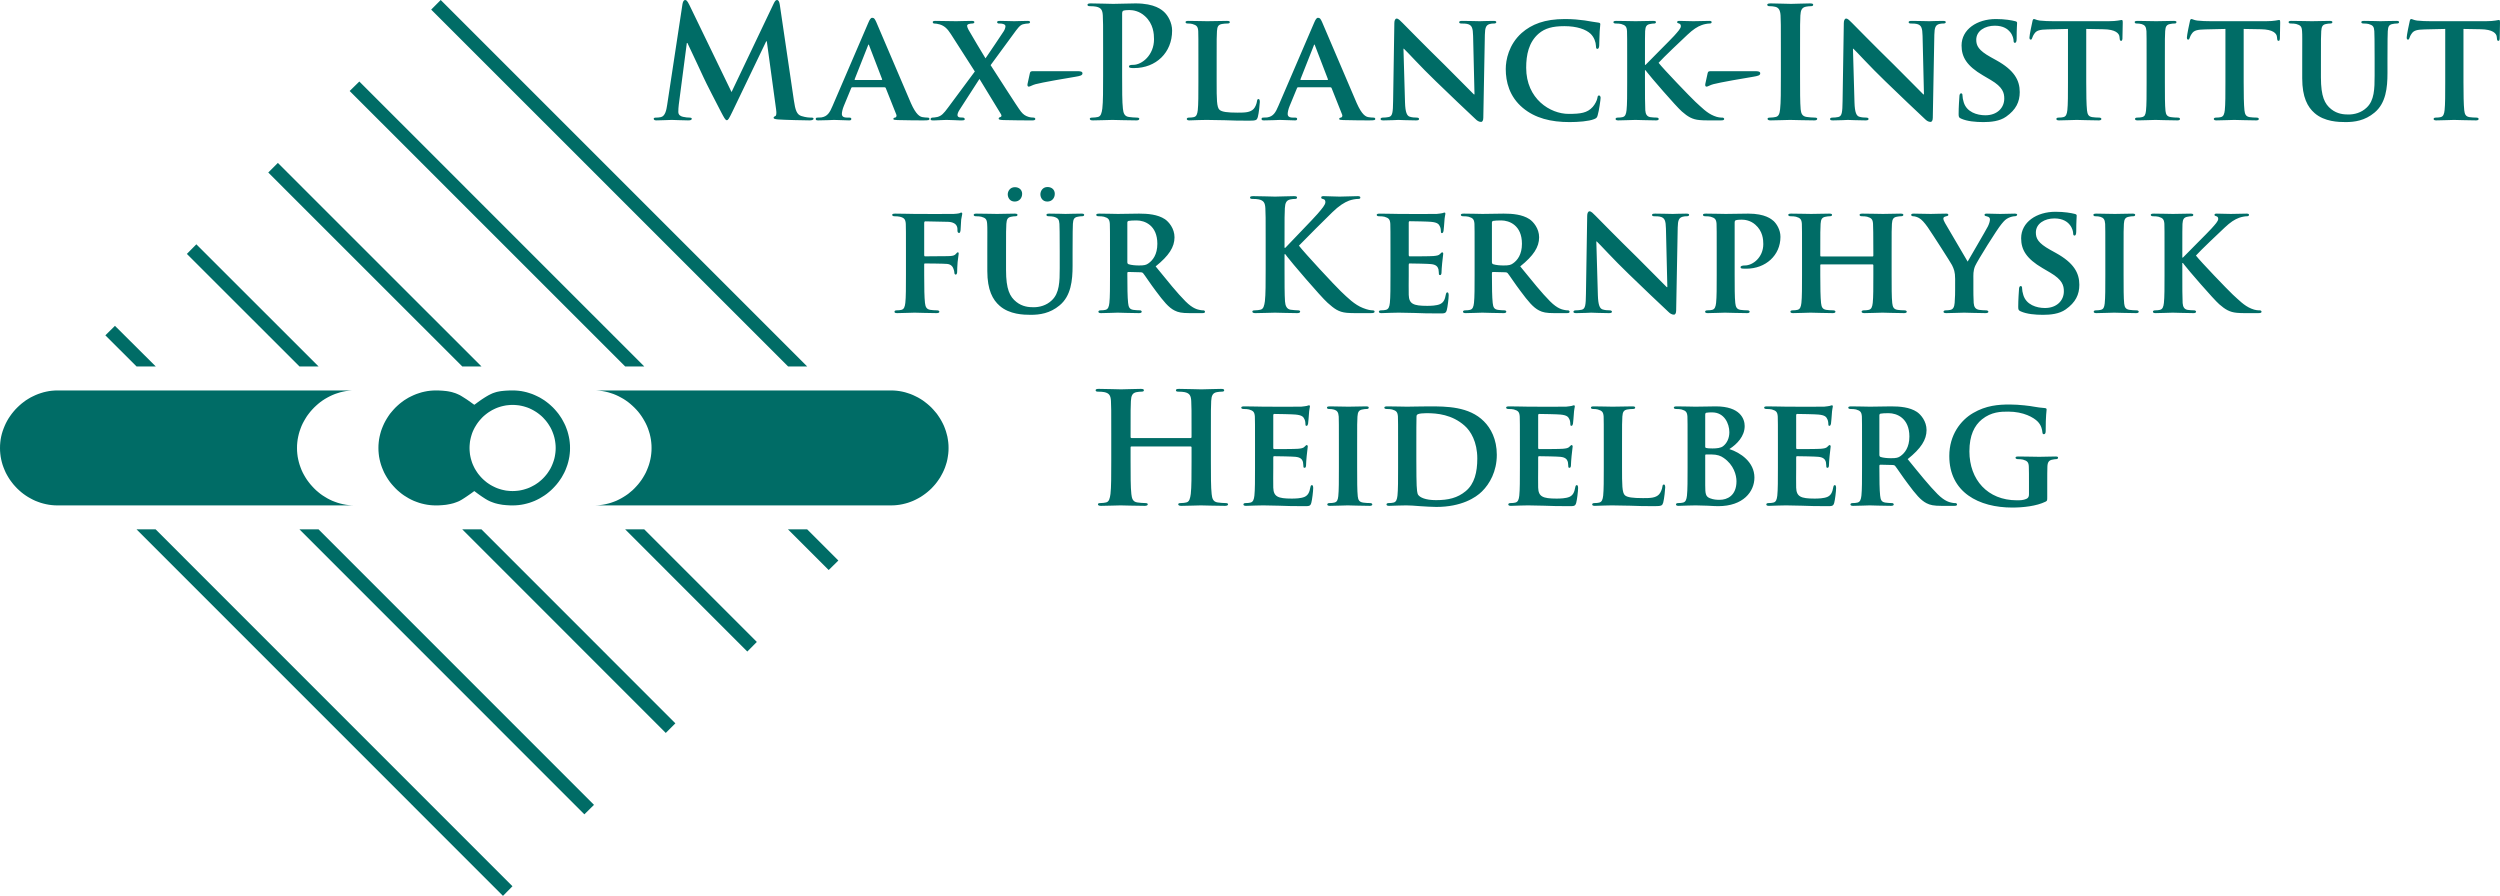 <?xml version="1.0" encoding="utf-8"?>
<!-- Generator: Adobe Illustrator 22.1.0, SVG Export Plug-In . SVG Version: 6.00 Build 0)  -->
<svg version="1.1" id="Ebene_1" xmlns="http://www.w3.org/2000/svg" xmlns:xlink="http://www.w3.org/1999/xlink" x="0px" y="0px"
	 viewBox="0 0 251.156 90" style="enable-background:new 0 0 251.156 90;" xml:space="preserve">
<style type="text/css">
	.st0{fill:#006C66;}
</style>
<path class="st0" d="M35.617,39.226H5.784l-0.292,0.006l-0.286,0.023l-0.28,0.036l-0.28,0.054L4.372,39.41l-0.274,0.084
	l-0.262,0.089L3.574,39.69l-0.256,0.12l-0.25,0.124l-0.239,0.143l-0.238,0.149l-0.226,0.167l-0.221,0.173L1.936,40.75l-0.202,0.191
	l-0.197,0.203l-0.185,0.214L1.18,41.572l-0.167,0.232l-0.155,0.233l-0.143,0.244l-0.131,0.25l-0.113,0.25l-0.107,0.263l-0.096,0.267
	l-0.083,0.274l-0.066,0.274l-0.053,0.28L0.03,44.425l-0.024,0.292L0,45.009l0.006,0.292l0.024,0.285l0.036,0.286l0.053,0.28
	l0.066,0.28L0.262,46.7l0.096,0.268l0.107,0.262l0.113,0.256l0.131,0.245l0.143,0.244l0.149,0.232l0.167,0.226l0.172,0.221
	l0.185,0.208l0.191,0.203l0.202,0.191l0.209,0.184l0.22,0.173l0.226,0.161l0.239,0.154l0.244,0.138l0.244,0.13l0.256,0.12
	l0.262,0.101l0.268,0.095l0.268,0.077l0.28,0.066l0.28,0.053L5.2,50.744l0.292,0.024l0.292,0.006h29.833l-0.292-0.006l-0.286-0.024
	l-0.286-0.036l-0.28-0.053l-0.28-0.066l-0.268-0.077l-0.268-0.095l-0.262-0.101l-0.256-0.12l-0.25-0.13l-0.238-0.144l-0.239-0.148
	l-0.226-0.161l-0.22-0.179l-0.209-0.178l-0.202-0.197l-0.191-0.203l-0.184-0.208l-0.173-0.22l-0.167-0.227l-0.149-0.232
	l-0.143-0.244l-0.131-0.244l-0.119-0.257l-0.101-0.262l-0.095-0.268l-0.078-0.268l-0.065-0.274l-0.054-0.28l-0.036-0.286
	l-0.024-0.285l-0.005-0.292l0.005-0.292l0.024-0.286l0.036-0.286l0.054-0.28l0.065-0.28l0.078-0.268l0.095-0.268l0.101-0.262
	l0.119-0.256l0.131-0.244l0.143-0.244l0.149-0.239l0.167-0.226l0.173-0.22l0.184-0.209l0.191-0.202l0.202-0.191l0.209-0.185
	l0.22-0.178l0.226-0.161l0.239-0.155l0.238-0.136l0.25-0.131l0.256-0.12l0.262-0.107l0.268-0.089l0.268-0.084l0.28-0.065l0.28-0.054
	l0.286-0.036l0.286-0.023L35.617,39.226L35.617,39.226z M59.673,39.226h29.839l0.292,0.006l0.286,0.023l0.28,0.036l0.285,0.054
	l0.274,0.065l0.268,0.084l0.268,0.089l0.262,0.107l0.251,0.12l0.25,0.124l0.244,0.143l0.233,0.149l0.225,0.167l0.221,0.173
	l0.214,0.184l0.203,0.191l0.19,0.203l0.185,0.214l0.179,0.214l0.161,0.232l0.154,0.233l0.143,0.244l0.131,0.25l0.119,0.25
	l0.102,0.263l0.095,0.267l0.077,0.274l0.072,0.274l0.048,0.28l0.041,0.286l0.024,0.292l0.006,0.292l-0.006,0.292l-0.024,0.285
	l-0.041,0.286l-0.048,0.28l-0.065,0.28L95.027,46.7l-0.089,0.268L94.83,47.23l-0.119,0.256l-0.131,0.245l-0.136,0.244l-0.156,0.232
	l-0.16,0.226l-0.173,0.221l-0.185,0.208l-0.19,0.203l-0.203,0.191l-0.214,0.184l-0.221,0.173l-0.226,0.161l-0.232,0.154
	l-0.244,0.138l-0.25,0.13l-0.257,0.12l-0.256,0.101l-0.268,0.095l-0.273,0.077l-0.275,0.066l-0.286,0.053l-0.279,0.036l-0.292,0.024
	l-0.292,0.006H59.673l0.292-0.006l0.291-0.024l0.286-0.036l0.28-0.053l0.274-0.066l0.274-0.077l0.268-0.095l0.262-0.101l0.251-0.12
	l0.25-0.13l0.244-0.144l0.232-0.148l0.232-0.161l0.215-0.179l0.214-0.178l0.203-0.197l0.19-0.203l0.185-0.208l0.173-0.22
	l0.166-0.227l0.149-0.232l0.143-0.244l0.131-0.244l0.114-0.257l0.106-0.262l0.096-0.268l0.077-0.268l0.066-0.274l0.053-0.28
	l0.036-0.286l0.024-0.285l0.006-0.292l-0.006-0.292l-0.024-0.286l-0.036-0.286l-0.053-0.28l-0.066-0.28l-0.083-0.268l-0.09-0.268
	l-0.106-0.262l-0.12-0.256l-0.131-0.244l-0.143-0.244l-0.154-0.239l-0.161-0.226l-0.173-0.22l-0.185-0.209l-0.196-0.202
	l-0.203-0.191l-0.208-0.185l-0.221-0.178l-0.226-0.161l-0.238-0.155l-0.244-0.136l-0.245-0.131l-0.255-0.12l-0.263-0.107
	l-0.268-0.089L61.09,39.41l-0.274-0.065l-0.28-0.054l-0.285-0.036l-0.286-0.023L59.673,39.226L59.673,39.226z M84.223,56.313
	l-0.971,0.953l-4.091-4.086h1.929L84.223,56.313L84.223,56.313z M76.033,64.491l-0.958,0.964L62.806,53.18h1.917L76.033,64.491
	L76.033,64.491z M67.85,72.668l-0.965,0.965L46.439,53.18h1.929L67.85,72.668L67.85,72.668z M59.673,80.857l-0.965,0.953
	L30.084,53.18h1.918L59.673,80.857L59.673,80.857z M51.483,89.035L50.53,90L13.717,53.18h1.917L51.483,89.035L51.483,89.035z
	 M10.584,33.687l0.965-0.953l4.098,4.079h-1.93L10.584,33.687L10.584,33.687z M18.774,25.509l0.952-0.965l12.276,12.269h-1.918
	L18.774,25.509L18.774,25.509z M26.951,17.332l0.965-0.965l20.452,20.446h-1.929L26.951,17.332L26.951,17.332z M35.128,9.142
	l0.971-0.953l28.624,28.624h-1.917L35.128,9.142L35.128,9.142z M43.318,0.965L44.276,0L81.09,36.813h-1.917L43.318,0.965
	L43.318,0.965z M57.261,44.717l-0.024-0.292l-0.036-0.286l-0.054-0.28l-0.065-0.274l-0.077-0.274l-0.096-0.267l-0.101-0.263
	l-0.119-0.25l-0.132-0.25l-0.136-0.244l-0.155-0.233l-0.161-0.232l-0.173-0.214l-0.184-0.214l-0.191-0.203l-0.203-0.191
	l-0.208-0.184l-0.22-0.173l-0.227-0.167l-0.238-0.149l-0.238-0.143l-0.25-0.124l-0.256-0.12l-0.256-0.107l-0.269-0.089l-0.273-0.084
	l-0.274-0.065l-0.28-0.054l-0.286-0.036l-0.292-0.023l-0.292-0.006h-0.256l-0.238,0.011l-0.22,0.012l-0.203,0.018l-0.185,0.018
	l-0.166,0.024l-0.155,0.03l-0.143,0.029l-0.131,0.037l-0.125,0.041l-0.107,0.036l-0.108,0.041l-0.19,0.09l-0.179,0.089l-0.196,0.113
	l-0.233,0.143l-0.238,0.155l-0.232,0.161l-0.215,0.155l-0.166,0.125l-0.119,0.083l-0.042,0.03l-0.042-0.03l-0.119-0.083
	l-0.173-0.125L47.1,40.274l-0.233-0.161l-0.244-0.155l-0.226-0.143l-0.191-0.113l-0.19-0.089l-0.209-0.09l-0.113-0.041l-0.125-0.036
	l-0.125-0.041l-0.143-0.037l-0.149-0.029l-0.155-0.03l-0.166-0.024l-0.185-0.018l-0.191-0.018l-0.208-0.012l-0.215-0.011H43.8
	l-0.297,0.006l-0.287,0.023l-0.285,0.036l-0.281,0.054l-0.279,0.065l-0.268,0.084l-0.268,0.089l-0.262,0.107l-0.257,0.12
	l-0.249,0.124l-0.239,0.143l-0.238,0.149l-0.226,0.167l-0.221,0.173l-0.208,0.184l-0.203,0.191l-0.19,0.203l-0.185,0.214
	l-0.178,0.214l-0.161,0.232l-0.149,0.233l-0.143,0.244l-0.131,0.25l-0.113,0.25l-0.108,0.263l-0.095,0.267l-0.077,0.274
	l-0.066,0.274l-0.054,0.28l-0.035,0.286l-0.024,0.292l-0.006,0.292l0.006,0.292l0.024,0.285l0.035,0.286l0.054,0.28l0.066,0.274
	l0.077,0.268l0.095,0.268l0.108,0.262l0.113,0.257l0.131,0.244l0.143,0.244l0.149,0.232l0.161,0.227l0.178,0.22l0.185,0.208
	l0.19,0.203l0.203,0.197l0.208,0.178l0.221,0.179l0.226,0.161l0.238,0.148l0.239,0.144l0.249,0.13l0.257,0.12l0.262,0.101
	l0.268,0.095l0.268,0.077l0.279,0.066l0.281,0.053l0.285,0.036l0.287,0.024l0.297,0.006h0.214l0.209-0.012l0.203-0.012l0.184-0.018
	l0.179-0.017l0.173-0.03l0.161-0.03l0.154-0.03l0.143-0.036l0.137-0.035l0.125-0.042l0.119-0.042l0.113-0.041l0.102-0.042
	l0.101-0.042l0.089-0.047l0.191-0.107l0.226-0.143l0.244-0.161l0.233-0.161l0.214-0.149l0.173-0.125l0.119-0.089l0.042-0.03
	l0.042,0.03l0.119,0.089l0.166,0.125l0.215,0.155l0.232,0.161l0.238,0.155l0.12,0.077l0.113,0.066l0.101,0.059l0.095,0.048
	l0.096,0.047l0.094,0.042l0.108,0.042l0.107,0.041l0.119,0.042l0.125,0.042l0.137,0.035l0.143,0.036l0.149,0.03l0.161,0.03
	l0.173,0.03l0.178,0.017l0.185,0.018l0.202,0.012l0.209,0.012h0.22l0.292-0.006l0.292-0.024l0.286-0.036l0.28-0.053l0.274-0.066
	l0.273-0.077l0.269-0.095l0.256-0.101l0.256-0.12l0.25-0.13l0.238-0.144l0.238-0.148l0.227-0.161l0.22-0.179l0.208-0.178
	l0.203-0.197l0.191-0.203l0.184-0.208l0.173-0.22l0.161-0.227l0.155-0.232l0.136-0.244l0.132-0.244l0.119-0.257l0.101-0.262
	l0.096-0.268l0.077-0.268l0.065-0.274l0.054-0.28l0.036-0.286l0.024-0.285l0.005-0.292L57.261,44.717L57.261,44.717z M55.819,45.229
	l-0.018,0.221l-0.029,0.214l-0.036,0.214l-0.048,0.209l-0.06,0.202l-0.071,0.203l-0.077,0.196l-0.084,0.191l-0.095,0.19
	l-0.107,0.179l-0.113,0.173l-0.119,0.173l-0.131,0.161l-0.137,0.16l-0.143,0.149l-0.149,0.143l-0.161,0.137l-0.161,0.131
	l-0.173,0.119l-0.172,0.113l-0.185,0.101l-0.184,0.096l-0.191,0.09l-0.197,0.077l-0.202,0.065l-0.203,0.06l-0.208,0.048
	l-0.215,0.041l-0.214,0.024l-0.221,0.018l-0.22,0.006l-0.22-0.006l-0.215-0.018l-0.22-0.024l-0.208-0.041l-0.209-0.048l-0.208-0.06
	l-0.197-0.065l-0.196-0.077l-0.191-0.09l-0.191-0.096l-0.178-0.101l-0.173-0.113l-0.173-0.119l-0.16-0.131l-0.161-0.137
	l-0.149-0.143l-0.143-0.149l-0.137-0.16l-0.131-0.161l-0.12-0.173l-0.112-0.173l-0.108-0.179l-0.095-0.19l-0.089-0.191l-0.078-0.196
	l-0.065-0.203l-0.06-0.202l-0.048-0.209l-0.041-0.214l-0.024-0.214l-0.018-0.221l-0.006-0.22l0.006-0.226l0.018-0.215l0.024-0.22
	l0.041-0.209l0.048-0.208l0.06-0.209l0.065-0.202l0.078-0.197l0.089-0.19l0.095-0.185l0.108-0.178l0.112-0.179l0.12-0.167
	l0.131-0.167l0.137-0.154l0.143-0.156l0.149-0.143l0.161-0.136l0.16-0.126l0.173-0.124l0.173-0.108l0.178-0.107l0.191-0.095
	l0.191-0.09l0.196-0.077l0.197-0.066l0.208-0.059l0.209-0.048l0.208-0.041l0.22-0.024l0.215-0.018l0.22-0.006l0.22,0.006
	l0.221,0.018l0.214,0.024l0.215,0.041l0.208,0.048l0.203,0.059l0.202,0.066l0.197,0.077l0.191,0.09l0.184,0.095l0.185,0.107
	l0.172,0.108l0.173,0.124l0.161,0.126l0.161,0.136l0.149,0.143l0.143,0.156l0.137,0.154l0.131,0.167l0.119,0.167l0.113,0.179
	l0.107,0.178l0.095,0.185l0.084,0.19l0.077,0.197l0.071,0.202l0.06,0.209l0.048,0.208l0.036,0.209l0.029,0.22l0.018,0.215
	l0.006,0.226L55.819,45.229L55.819,45.229z M67.025,10.539c-0.077,0.529-0.202,1.135-0.637,1.228
	c-0.233,0.047-0.342,0.047-0.466,0.047c-0.156,0-0.249,0.031-0.249,0.108c0,0.14,0.125,0.172,0.28,0.172
	c0.497,0,1.243-0.047,1.539-0.047c0.279,0,0.979,0.047,1.632,0.047c0.233,0,0.373-0.032,0.373-0.172
	c0-0.077-0.109-0.108-0.233-0.108c-0.156,0-0.373-0.016-0.653-0.078c-0.264-0.062-0.466-0.201-0.466-0.497
	c0-0.249,0.015-0.451,0.047-0.731L69,4.322h0.062c0.544,1.165,1.477,3.124,1.616,3.45c0.187,0.436,1.415,2.814,1.788,3.529
	c0.249,0.466,0.404,0.777,0.544,0.777s0.218-0.14,0.575-0.871l3.389-7.056h0.062l0.933,6.839c0.062,0.435,0.015,0.638-0.078,0.669
	c-0.109,0.046-0.171,0.093-0.171,0.17c0,0.093,0.093,0.14,0.45,0.171c0.622,0.047,2.768,0.094,3.157,0.094
	c0.217,0,0.403-0.047,0.403-0.172c0-0.093-0.108-0.108-0.248-0.108c-0.202,0-0.513-0.016-0.964-0.155
	c-0.466-0.14-0.622-0.591-0.762-1.57l-1.414-9.607C78.295,0.156,78.202,0,78.062,0s-0.218,0.124-0.342,0.373l-4.228,8.876
	l-4.244-8.767C69.046,0.078,68.953,0,68.829,0c-0.125,0-0.218,0.14-0.265,0.404L67.025,10.539L67.025,10.539z M88.852,8.767
	c0.062,0,0.109,0.016,0.14,0.094l1.057,2.658c0.062,0.155-0.031,0.279-0.125,0.295c-0.14,0.015-0.171,0.062-0.171,0.14
	c0,0.093,0.156,0.093,0.405,0.108c1.15,0.032,2.145,0.032,2.626,0.032c0.514,0,0.591-0.032,0.591-0.14
	c0-0.094-0.062-0.14-0.186-0.14c-0.155,0-0.311-0.016-0.513-0.047c-0.249-0.046-0.638-0.217-1.166-1.414
	c-0.871-2.006-3.156-7.415-3.482-8.146c-0.14-0.295-0.202-0.42-0.404-0.42c-0.14,0-0.249,0.156-0.404,0.529l-3.575,8.316
	c-0.28,0.669-0.514,1.073-1.136,1.166c-0.124,0-0.279,0.016-0.403,0.016c-0.109,0-0.156,0.062-0.156,0.14
	c0,0.108,0.078,0.14,0.249,0.14c0.715,0,1.446-0.047,1.585-0.047c0.436,0,1.073,0.047,1.524,0.047c0.139,0,0.217-0.032,0.217-0.14
	c0-0.078-0.031-0.14-0.202-0.14h-0.202c-0.42,0-0.544-0.14-0.544-0.373c0-0.156,0.062-0.482,0.202-0.809l0.731-1.771
	c0.031-0.078,0.046-0.094,0.124-0.094L88.852,8.767L88.852,8.767z M85.914,8.037c-0.047,0-0.078-0.031-0.047-0.093l1.322-3.343
	c0.015-0.046,0.031-0.124,0.078-0.124c0.031,0,0.046,0.078,0.062,0.124l1.29,3.358c0.015,0.047,0,0.078-0.062,0.078H85.914
	L85.914,8.037z M101.788,3.451c0.42-0.575,0.669-0.933,0.979-1.011c0.187-0.046,0.358-0.077,0.498-0.077s0.217-0.062,0.217-0.14
	c0-0.093-0.093-0.124-0.248-0.124c-0.513,0-1.073,0.031-1.337,0.031s-0.901-0.031-1.43-0.031c-0.202,0-0.295,0.031-0.295,0.124
	c0,0.093,0.093,0.14,0.171,0.14c0.108,0,0.295,0,0.435,0.046c0.14,0.031,0.233,0.125,0.233,0.218c0,0.109-0.046,0.296-0.155,0.482
	c-0.234,0.373-1.446,2.161-1.85,2.752c-0.544-0.902-1.104-1.819-1.71-2.876c-0.077-0.14-0.14-0.311-0.14-0.389
	s0.063-0.156,0.187-0.187c0.108-0.031,0.248-0.046,0.326-0.046c0.124,0,0.218-0.047,0.218-0.14c0-0.093-0.094-0.124-0.28-0.124
	c-0.513,0-1.353,0.031-1.539,0.031c-0.653,0-1.756-0.031-2.083-0.031c-0.171,0-0.28,0.031-0.28,0.108
	c0,0.094,0.062,0.156,0.14,0.156c0.14,0,0.358,0.031,0.575,0.093c0.482,0.155,0.762,0.436,1.104,0.964l2.41,3.762l-2.674,3.606
	c-0.467,0.637-0.684,0.855-1.088,0.964c-0.203,0.046-0.405,0.062-0.498,0.062c-0.108,0-0.186,0.077-0.186,0.155
	s0.062,0.125,0.202,0.125h0.233c0.217,0,0.886-0.047,1.15-0.047c0.342,0,1.244,0.047,1.322,0.047h0.248
	c0.187,0,0.28-0.032,0.28-0.125c0-0.078-0.093-0.155-0.171-0.155c-0.109,0-0.217-0.016-0.295-0.016
	c-0.125,0-0.249-0.077-0.265-0.201c-0.015-0.141,0.062-0.343,0.203-0.56l2.004-3.109c0.622,1.01,1.368,2.254,2.161,3.544
	c0.109,0.171,0.016,0.264-0.046,0.28c-0.125,0.031-0.187,0.093-0.187,0.17c0,0.094,0.124,0.125,0.482,0.14
	c1.119,0.032,2.207,0.032,2.534,0.032h0.404c0.156,0,0.264-0.047,0.264-0.14c0-0.078-0.077-0.14-0.171-0.14
	c-0.124,0-0.342-0.016-0.528-0.078c-0.296-0.093-0.514-0.233-0.746-0.529c-0.342-0.419-2.612-4.01-3.047-4.662L101.788,3.451
	L101.788,3.451z M103.836,7.151c-0.264,0-0.326,0.016-0.373,0.202l-0.233,1.072c-0.031,0.156,0,0.28,0.125,0.28
	c0.124,0,0.372-0.171,0.684-0.249c0.543-0.155,3.388-0.653,4.01-0.746c0.435-0.078,0.699-0.124,0.699-0.342
	c0-0.186-0.217-0.217-0.497-0.217L103.836,7.151L103.836,7.151z M110.821,7.586c0,1.43,0,2.658-0.078,3.311
	c-0.062,0.45-0.14,0.793-0.451,0.855c-0.139,0.031-0.326,0.062-0.559,0.062c-0.187,0-0.249,0.046-0.249,0.124
	c0,0.109,0.109,0.156,0.311,0.156c0.622,0,1.601-0.047,1.959-0.047c0.403,0,1.383,0.047,2.409,0.047
	c0.171,0,0.295-0.047,0.295-0.156c0-0.078-0.078-0.124-0.249-0.124c-0.233,0-0.575-0.031-0.792-0.062
	c-0.467-0.062-0.56-0.405-0.607-0.839c-0.078-0.669-0.078-1.897-0.078-3.327V1.368c0-0.171,0.047-0.264,0.125-0.295
	c0.14-0.047,0.373-0.063,0.606-0.063c0.358,0,0.995,0.094,1.554,0.607c0.871,0.777,0.918,1.819,0.918,2.331
	c0,1.586-1.213,2.566-2.083,2.566c-0.327,0-0.435,0.046-0.435,0.17c0,0.109,0.108,0.124,0.186,0.14
	c0.078,0.015,0.249,0.015,0.327,0.015c2.207,0,3.823-1.554,3.823-3.761c0-0.824-0.435-1.524-0.777-1.85
	c-0.248-0.233-0.948-0.886-2.891-0.886c-0.715,0-1.616,0.047-2.254,0.047c-0.435,0-1.414-0.047-2.238-0.047
	c-0.233,0-0.342,0.031-0.342,0.14s0.093,0.14,0.264,0.14c0.218,0,0.482,0.016,0.607,0.047c0.512,0.109,0.637,0.357,0.668,0.885
	c0.031,0.498,0.031,0.933,0.031,3.296L110.821,7.586L110.821,7.586z M122.228,5.923c0-2.006,0-2.378,0.031-2.799
	c0.031-0.466,0.14-0.652,0.513-0.715c0.155-0.031,0.373-0.046,0.529-0.046c0.171,0,0.248-0.047,0.248-0.14
	c0-0.093-0.093-0.124-0.295-0.124c-0.529,0-1.648,0.031-1.974,0.031c-0.374,0-1.244-0.031-1.881-0.031
	c-0.202,0-0.295,0.031-0.295,0.124c0,0.093,0.077,0.14,0.232,0.14c0.172,0,0.343,0.015,0.452,0.046
	c0.435,0.125,0.559,0.265,0.59,0.715c0.016,0.421,0.016,0.793,0.016,2.799v2.331c0,1.213,0,2.254-0.062,2.814
	c-0.047,0.388-0.125,0.637-0.405,0.699c-0.124,0.031-0.279,0.047-0.482,0.047c-0.171,0-0.217,0.077-0.217,0.14
	c0,0.093,0.093,0.14,0.264,0.14c0.28,0,0.622-0.016,0.949-0.032c0.326,0,0.621-0.015,0.777-0.015c0.559,0,1.134,0.015,1.818,0.031
	c0.684,0.031,1.477,0.046,2.457,0.046c0.714,0,0.777-0.062,0.869-0.357c0.11-0.389,0.203-1.368,0.203-1.523
	s-0.032-0.296-0.124-0.296c-0.11,0-0.14,0.079-0.156,0.203c-0.031,0.248-0.171,0.621-0.342,0.793
	c-0.342,0.357-0.871,0.372-1.601,0.372c-1.057,0-1.586-0.077-1.818-0.279c-0.296-0.249-0.296-1.089-0.296-2.783L122.228,5.923
	L122.228,5.923z M133.64,8.767c0.062,0,0.108,0.016,0.14,0.094l1.056,2.658c0.063,0.155-0.031,0.279-0.124,0.295
	c-0.139,0.015-0.171,0.062-0.171,0.14c0,0.093,0.156,0.093,0.404,0.108c1.15,0.032,2.145,0.032,2.627,0.032
	c0.514,0,0.591-0.032,0.591-0.14c0-0.094-0.062-0.14-0.187-0.14c-0.155,0-0.311-0.016-0.512-0.047
	c-0.249-0.046-0.638-0.217-1.167-1.414c-0.87-2.006-3.155-7.415-3.481-8.146c-0.14-0.295-0.203-0.42-0.405-0.42
	c-0.14,0-0.248,0.156-0.403,0.529l-3.575,8.316c-0.281,0.669-0.514,1.073-1.135,1.166c-0.124,0-0.281,0.016-0.405,0.016
	c-0.109,0-0.155,0.062-0.155,0.14c0,0.108,0.078,0.14,0.249,0.14c0.715,0,1.446-0.047,1.585-0.047c0.435,0,1.072,0.047,1.523,0.047
	c0.14,0,0.218-0.032,0.218-0.14c0-0.078-0.032-0.14-0.202-0.14h-0.202c-0.42,0-0.544-0.14-0.544-0.373
	c0-0.156,0.062-0.482,0.202-0.809l0.73-1.771c0.031-0.078,0.047-0.094,0.125-0.094L133.64,8.767L133.64,8.767z M130.701,8.037
	c-0.046,0-0.077-0.031-0.046-0.093l1.321-3.343c0.016-0.046,0.032-0.124,0.078-0.124c0.031,0,0.047,0.078,0.063,0.124l1.289,3.358
	c0.016,0.047,0,0.078-0.062,0.078H130.701L130.701,8.037z M140.995,4.897h0.047c0.265,0.233,1.71,1.834,3.203,3.264
	c1.43,1.383,3.14,3.016,3.994,3.808c0.14,0.14,0.327,0.28,0.56,0.28c0.109,0,0.217-0.125,0.217-0.42l0.156-8.331
	c0.015-0.746,0.124-0.98,0.498-1.089c0.17-0.046,0.279-0.046,0.419-0.046c0.156,0,0.233-0.062,0.233-0.14
	c0-0.109-0.124-0.124-0.311-0.124c-0.668,0-1.181,0.031-1.336,0.031c-0.296,0-1.027-0.031-1.742-0.031
	c-0.201,0-0.341,0.015-0.341,0.124c0,0.078,0.046,0.14,0.217,0.14c0.186,0,0.513,0,0.715,0.077c0.327,0.125,0.451,0.358,0.466,1.167
	l0.141,5.875h-0.063c-0.202-0.186-2.021-2.052-2.953-2.968c-1.99-1.944-4.041-4.042-4.213-4.213
	c-0.233-0.233-0.419-0.436-0.591-0.436c-0.14,0-0.232,0.187-0.232,0.451l-0.124,7.835c-0.016,1.15-0.063,1.508-0.421,1.601
	c-0.186,0.046-0.435,0.062-0.622,0.062c-0.124,0-0.217,0.062-0.217,0.14c0,0.124,0.124,0.14,0.311,0.14
	c0.699,0,1.352-0.047,1.477-0.047c0.249,0,0.886,0.047,1.772,0.047c0.186,0,0.31-0.032,0.31-0.14c0-0.078-0.078-0.14-0.233-0.14
	c-0.217,0-0.482-0.016-0.715-0.093c-0.263-0.093-0.435-0.405-0.466-1.43L140.995,4.897L140.995,4.897z M157.677,12.265
	c0.886,0,1.927-0.078,2.471-0.296c0.234-0.093,0.296-0.155,0.358-0.388c0.14-0.451,0.295-1.601,0.295-1.757
	c0-0.109-0.062-0.233-0.155-0.233c-0.109,0-0.14,0.062-0.171,0.264c-0.047,0.249-0.234,0.622-0.467,0.886
	c-0.544,0.606-1.212,0.7-2.424,0.7c-1.835,0-4.26-1.493-4.26-4.633c0-1.29,0.249-2.564,1.259-3.435
	c0.622-0.528,1.384-0.746,2.581-0.746c1.259,0,2.175,0.327,2.643,0.778c0.341,0.341,0.512,0.808,0.528,1.227
	c0,0.171,0.031,0.28,0.14,0.28c0.124,0,0.171-0.14,0.186-0.326c0.016-0.264,0.016-0.995,0.047-1.43
	c0.031-0.466,0.062-0.622,0.062-0.731c0-0.078-0.047-0.14-0.201-0.155c-0.406-0.047-0.856-0.14-1.369-0.218
	c-0.622-0.077-1.135-0.14-1.99-0.14c-2.036,0-3.341,0.528-4.337,1.399c-1.305,1.166-1.601,2.72-1.601,3.622
	c0,1.275,0.358,2.767,1.71,3.902C154.226,11.876,155.811,12.265,157.677,12.265 M165.257,5.923c0-2.006,0-2.378,0.016-2.799
	c0.03-0.466,0.14-0.652,0.512-0.715c0.171-0.031,0.25-0.046,0.389-0.046c0.108,0,0.187-0.047,0.187-0.14
	c0-0.093-0.094-0.124-0.296-0.124c-0.451,0-1.43,0.031-1.757,0.031c-0.326,0-1.197-0.031-1.912-0.031
	c-0.202,0-0.31,0.031-0.31,0.124c0,0.093,0.093,0.14,0.233,0.14c0.201,0,0.435,0.015,0.544,0.046
	c0.435,0.125,0.559,0.265,0.59,0.715c0.016,0.421,0.016,0.793,0.016,2.799v2.331c0,1.213,0,2.254-0.062,2.814
	c-0.047,0.388-0.124,0.637-0.404,0.699c-0.124,0.031-0.28,0.047-0.483,0.047c-0.169,0-0.216,0.077-0.216,0.14
	c0,0.093,0.092,0.14,0.263,0.14c0.544,0,1.415-0.047,1.726-0.047c0.342,0,1.321,0.047,2.082,0.047c0.156,0,0.266-0.047,0.266-0.14
	c0-0.063-0.078-0.14-0.188-0.14c-0.171,0-0.481-0.016-0.668-0.047c-0.342-0.062-0.466-0.311-0.496-0.684
	c-0.032-0.575-0.032-1.616-0.032-2.829V7.058h0.062l0.139,0.186c0.296,0.404,2.923,3.451,3.514,3.963
	c0.59,0.514,1.041,0.793,1.772,0.855c0.295,0.032,0.544,0.032,0.948,0.032h1.197c0.249,0,0.327-0.047,0.327-0.14
	c0-0.078-0.078-0.14-0.188-0.14c-0.155,0-0.434,0-0.838-0.171c-0.732-0.296-1.26-0.871-1.865-1.415
	c-0.529-0.497-3.218-3.295-3.7-3.917c0.419-0.482,2.456-2.409,2.891-2.813c0.575-0.544,1.01-0.824,1.446-0.98
	c0.248-0.093,0.59-0.155,0.793-0.155c0.124,0,0.201-0.047,0.201-0.14c0-0.093-0.092-0.124-0.233-0.124
	c-0.419,0-1.182,0.031-1.601,0.031c-0.373,0-1.119-0.031-1.414-0.031c-0.141,0-0.218,0.031-0.218,0.124
	c0,0.078,0.062,0.109,0.187,0.14c0.124,0.031,0.186,0.124,0.186,0.264c0,0.234-0.296,0.544-0.683,0.98
	c-0.406,0.45-2.395,2.409-2.861,2.907h-0.062L165.257,5.923L165.257,5.923z M171.926,7.151c-0.265,0-0.327,0.016-0.373,0.202
	l-0.233,1.072c-0.032,0.156,0,0.28,0.124,0.28s0.373-0.171,0.684-0.249c0.544-0.155,3.389-0.653,4.01-0.746
	c0.436-0.078,0.699-0.124,0.699-0.342c0-0.186-0.217-0.217-0.497-0.217L171.926,7.151L171.926,7.151z M178.911,7.586
	c0,1.507,0,2.736-0.078,3.389c-0.047,0.45-0.14,0.715-0.451,0.777c-0.14,0.031-0.326,0.062-0.56,0.062
	c-0.186,0-0.249,0.046-0.249,0.124c0,0.109,0.11,0.156,0.311,0.156c0.622,0,1.602-0.047,1.959-0.047c0.42,0,1.4,0.047,2.425,0.047
	c0.171,0,0.296-0.047,0.296-0.156c0-0.078-0.078-0.124-0.249-0.124c-0.234,0-0.576-0.031-0.793-0.062
	c-0.466-0.062-0.575-0.342-0.622-0.762c-0.062-0.668-0.062-1.897-0.062-3.404V4.85c0-2.363,0-2.798,0.031-3.296
	c0.031-0.544,0.156-0.808,0.575-0.885c0.187-0.031,0.311-0.047,0.466-0.047c0.156,0,0.249-0.031,0.249-0.155
	c0-0.094-0.125-0.125-0.326-0.125c-0.59,0-1.508,0.047-1.897,0.047c-0.45,0-1.43-0.047-2.021-0.047
	c-0.248,0-0.372,0.031-0.372,0.125c0,0.124,0.093,0.155,0.248,0.155c0.187,0,0.389,0.016,0.559,0.062
	c0.343,0.078,0.498,0.342,0.53,0.87c0.031,0.498,0.031,0.933,0.031,3.296V7.586L178.911,7.586z M186.152,4.897h0.046
	c0.264,0.233,1.71,1.834,3.202,3.264c1.43,1.383,3.14,3.016,3.995,3.808c0.141,0.14,0.326,0.28,0.56,0.28
	c0.109,0,0.218-0.125,0.218-0.42l0.155-8.331c0.015-0.746,0.124-0.98,0.497-1.089c0.172-0.046,0.28-0.046,0.42-0.046
	c0.155,0,0.233-0.062,0.233-0.14c0-0.109-0.124-0.124-0.31-0.124c-0.669,0-1.182,0.031-1.338,0.031c-0.294,0-1.025-0.031-1.74-0.031
	c-0.202,0-0.343,0.015-0.343,0.124c0,0.078,0.047,0.14,0.218,0.14c0.187,0,0.513,0,0.715,0.077c0.327,0.125,0.451,0.358,0.466,1.167
	l0.14,5.875h-0.062c-0.202-0.186-2.02-2.052-2.953-2.968c-1.99-1.944-4.041-4.042-4.213-4.213c-0.233-0.233-0.419-0.436-0.59-0.436
	c-0.14,0-0.234,0.187-0.234,0.451l-0.124,7.835c-0.016,1.15-0.063,1.508-0.419,1.601c-0.187,0.046-0.436,0.062-0.622,0.062
	c-0.124,0-0.218,0.062-0.218,0.14c0,0.124,0.124,0.14,0.311,0.14c0.7,0,1.353-0.047,1.477-0.047c0.248,0,0.886,0.047,1.772,0.047
	c0.187,0,0.311-0.032,0.311-0.14c0-0.078-0.078-0.14-0.234-0.14c-0.217,0-0.481-0.016-0.715-0.093
	c-0.264-0.093-0.435-0.405-0.466-1.43L186.152,4.897L186.152,4.897z M199.255,12.265c0.73,0,1.632-0.078,2.285-0.544
	c0.994-0.7,1.368-1.493,1.368-2.472c0-1.197-0.561-2.207-2.363-3.202l-0.56-0.311c-1.228-0.684-1.446-1.15-1.446-1.741
	c0-0.902,0.886-1.414,1.866-1.414c0.886,0,1.321,0.373,1.523,0.621c0.295,0.343,0.358,0.746,0.358,0.871
	c0,0.156,0.046,0.233,0.139,0.233c0.109,0,0.172-0.14,0.172-0.42c0-1.041,0.046-1.414,0.046-1.585c0-0.094-0.062-0.14-0.186-0.171
	c-0.358-0.093-1.057-0.218-1.943-0.218c-1.896,0-3.451,1.042-3.451,2.658c0,1.166,0.528,2.052,2.145,3l0.793,0.467
	c1.212,0.715,1.352,1.29,1.352,1.865c0,0.933-0.714,1.679-1.897,1.679c-0.854,0-1.88-0.327-2.176-1.306
	c-0.077-0.233-0.124-0.513-0.124-0.684c0-0.093-0.016-0.217-0.14-0.217c-0.108,0-0.171,0.139-0.171,0.341
	c-0.015,0.218-0.077,1.042-0.077,1.757c0,0.295,0.046,0.357,0.264,0.45C197.623,12.187,198.462,12.265,199.255,12.265
	 M207.753,8.254c0,1.213,0,2.254-0.062,2.814c-0.047,0.388-0.124,0.637-0.404,0.699c-0.109,0.031-0.28,0.047-0.482,0.047
	c-0.171,0-0.218,0.077-0.218,0.14c0,0.093,0.093,0.14,0.265,0.14c0.544,0,1.476-0.047,1.787-0.047c0.388,0,1.306,0.047,2.208,0.047
	c0.155,0,0.264-0.047,0.264-0.14c0-0.063-0.062-0.14-0.218-0.14c-0.202,0-0.513-0.016-0.699-0.047
	c-0.405-0.062-0.482-0.311-0.529-0.684c-0.061-0.575-0.077-1.616-0.077-2.829V2.907l1.724,0.031c1.229,0.016,1.586,0.42,1.617,0.762
	l0.016,0.139c0.015,0.203,0.047,0.265,0.156,0.265c0.077,0,0.108-0.078,0.124-0.218c0-0.341,0.031-1.321,0.031-1.601
	c0-0.202-0.015-0.279-0.109-0.279c-0.046,0-0.155,0.031-0.373,0.062c-0.202,0.031-0.497,0.062-0.933,0.062h-5.549
	c-0.45,0-0.964-0.016-1.368-0.062c-0.342-0.047-0.482-0.156-0.59-0.156c-0.078,0-0.125,0.078-0.156,0.249
	c-0.031,0.109-0.295,1.384-0.295,1.601c0,0.14,0.031,0.217,0.124,0.217s0.124-0.062,0.155-0.171c0.032-0.093,0.094-0.263,0.233-0.45
	c0.203-0.296,0.529-0.389,1.322-0.404l2.036-0.047V8.254L207.753,8.254z M215.653,8.254c0,1.275,0,2.332-0.062,2.876
	c-0.047,0.389-0.124,0.575-0.404,0.637c-0.124,0.031-0.28,0.047-0.482,0.047c-0.171,0-0.217,0.077-0.217,0.14
	c0,0.093,0.092,0.14,0.263,0.14c0.545,0,1.477-0.047,1.789-0.047c0.372,0,1.305,0.047,2.207,0.047c0.155,0,0.263-0.047,0.263-0.14
	c0-0.063-0.061-0.14-0.217-0.14c-0.202,0-0.513-0.016-0.699-0.047c-0.405-0.062-0.498-0.264-0.544-0.622
	c-0.062-0.559-0.062-1.616-0.062-2.891V5.923c0-2.006,0-2.378,0.03-2.799c0.032-0.466,0.14-0.652,0.514-0.715
	c0.155-0.031,0.264-0.046,0.404-0.046c0.139,0,0.217-0.031,0.217-0.156c0-0.077-0.109-0.108-0.279-0.108
	c-0.529,0-1.415,0.031-1.757,0.031c-0.389,0-1.321-0.031-1.835-0.031c-0.217,0-0.326,0.031-0.326,0.108
	c0,0.125,0.078,0.156,0.218,0.156c0.171,0,0.342,0.015,0.498,0.062c0.295,0.093,0.435,0.249,0.466,0.699
	c0.015,0.421,0.015,0.793,0.015,2.799V8.254L215.653,8.254z M223.571,8.254c0,1.213,0,2.254-0.062,2.814
	c-0.047,0.388-0.125,0.637-0.404,0.699c-0.109,0.031-0.281,0.047-0.482,0.047c-0.172,0-0.219,0.077-0.219,0.14
	c0,0.093,0.094,0.14,0.265,0.14c0.544,0,1.477-0.047,1.788-0.047c0.388,0,1.305,0.047,2.207,0.047c0.155,0,0.264-0.047,0.264-0.14
	c0-0.063-0.062-0.14-0.218-0.14c-0.202,0-0.513-0.016-0.699-0.047c-0.404-0.062-0.482-0.311-0.529-0.684
	c-0.062-0.575-0.077-1.616-0.077-2.829V2.907l1.726,0.031c1.227,0.016,1.585,0.42,1.616,0.762l0.016,0.139
	c0.015,0.203,0.047,0.265,0.155,0.265c0.078,0,0.108-0.078,0.124-0.218c0-0.341,0.031-1.321,0.031-1.601
	c0-0.202-0.016-0.279-0.108-0.279c-0.047,0-0.155,0.031-0.373,0.062c-0.203,0.031-0.498,0.062-0.933,0.062h-5.549
	c-0.451,0-0.964-0.016-1.368-0.062c-0.342-0.047-0.483-0.156-0.591-0.156c-0.078,0-0.124,0.078-0.155,0.249
	c-0.032,0.109-0.296,1.384-0.296,1.601c0,0.14,0.032,0.217,0.125,0.217s0.124-0.062,0.155-0.171c0.031-0.093,0.093-0.263,0.233-0.45
	c0.202-0.296,0.529-0.389,1.322-0.404l2.036-0.047L223.571,8.254L223.571,8.254z M231.286,7.866c0,1.911,0.544,2.891,1.244,3.497
	c0.995,0.871,2.41,0.902,3.124,0.902c0.886,0,1.927-0.141,2.891-0.949c1.151-0.948,1.306-2.502,1.306-3.979V5.923
	c0-2.006,0.016-2.378,0.031-2.799c0.031-0.466,0.125-0.652,0.497-0.715c0.171-0.031,0.249-0.046,0.405-0.046
	c0.155,0,0.233-0.047,0.233-0.14c0-0.093-0.093-0.124-0.28-0.124c-0.528,0-1.446,0.031-1.601,0.031
	c-0.015,0-0.932-0.031-1.632-0.031c-0.187,0-0.28,0.031-0.28,0.124c0,0.093,0.077,0.14,0.233,0.14s0.389,0.015,0.498,0.046
	c0.435,0.125,0.544,0.265,0.575,0.715c0.015,0.421,0.031,0.793,0.031,2.799v1.663c0,1.352-0.031,2.503-0.793,3.218
	c-0.544,0.528-1.244,0.699-1.834,0.699c-0.466,0-1.119-0.047-1.726-0.528c-0.668-0.529-1.041-1.275-1.041-3.203V5.923
	c0-2.006,0-2.378,0.031-2.799c0.031-0.466,0.14-0.652,0.497-0.715c0.172-0.031,0.249-0.046,0.405-0.046
	c0.14,0,0.218-0.047,0.218-0.14c0-0.093-0.094-0.124-0.296-0.124c-0.497,0-1.414,0.031-1.757,0.031
	c-0.403,0-1.321-0.031-2.052-0.031c-0.202,0-0.295,0.031-0.295,0.124c0,0.093,0.077,0.14,0.233,0.14c0.187,0,0.42,0.015,0.529,0.046
	c0.435,0.125,0.56,0.249,0.59,0.715c0.032,0.421,0.016,0.793,0.016,2.799L231.286,7.866L231.286,7.866z M245.653,8.254
	c0,1.213,0,2.254-0.063,2.814c-0.046,0.388-0.124,0.637-0.404,0.699c-0.108,0.031-0.279,0.047-0.482,0.047
	c-0.171,0-0.217,0.077-0.217,0.14c0,0.093,0.093,0.14,0.264,0.14c0.544,0,1.477-0.047,1.787-0.047c0.389,0,1.307,0.047,2.208,0.047
	c0.155,0,0.264-0.047,0.264-0.14c0-0.063-0.062-0.14-0.217-0.14c-0.202,0-0.514-0.016-0.699-0.047
	c-0.405-0.062-0.483-0.311-0.53-0.684c-0.062-0.575-0.078-1.616-0.078-2.829V2.907l1.727,0.031c1.227,0.016,1.585,0.42,1.616,0.762
	l0.016,0.139c0.015,0.203,0.046,0.265,0.154,0.265c0.078,0,0.11-0.078,0.125-0.218c0-0.341,0.032-1.321,0.032-1.601
	c0-0.202-0.016-0.279-0.109-0.279c-0.048,0-0.156,0.031-0.373,0.062c-0.203,0.031-0.498,0.062-0.933,0.062h-5.549
	c-0.451,0-0.964-0.016-1.368-0.062c-0.342-0.047-0.482-0.156-0.592-0.156c-0.077,0-0.124,0.078-0.154,0.249
	c-0.031,0.109-0.296,1.384-0.296,1.601c0,0.14,0.031,0.217,0.124,0.217c0.094,0,0.125-0.062,0.157-0.171
	c0.03-0.093,0.092-0.263,0.232-0.45c0.202-0.296,0.529-0.389,1.321-0.404l2.037-0.047L245.653,8.254L245.653,8.254z M92.846,26.575
	c0-0.093,0.032-0.108,0.094-0.108c0.233,0,1.85,0.015,2.192,0.046c0.419,0.031,0.59,0.296,0.652,0.482
	c0.063,0.156,0.094,0.311,0.094,0.404c0,0.093,0.047,0.187,0.125,0.187c0.139,0,0.155-0.187,0.155-0.296
	c0-0.093,0.015-0.699,0.046-0.963c0.047-0.42,0.109-0.777,0.109-0.855s-0.031-0.124-0.078-0.124c-0.077,0-0.108,0.062-0.186,0.14
	c-0.124,0.171-0.327,0.217-0.575,0.233c-0.202,0.015-0.389,0.015-0.622,0.015l-1.912,0.016c-0.078,0-0.094-0.047-0.094-0.124v-3.203
	c0-0.155,0.047-0.187,0.125-0.187l2.27,0.047c0.512,0.016,0.777,0.218,0.87,0.405c0.093,0.186,0.078,0.388,0.078,0.497
	c0,0.156,0.077,0.218,0.171,0.218c0.093,0,0.124-0.156,0.139-0.265c0.016-0.156,0.047-0.933,0.063-1.072
	c0.046-0.342,0.109-0.498,0.109-0.591c0-0.062-0.047-0.124-0.094-0.124c-0.078,0-0.14,0.062-0.217,0.077
	c-0.14,0.031-0.311,0.047-0.56,0.062c-0.326,0.016-3.357,0-3.886,0c-0.388,0-1.259-0.031-1.959-0.031
	c-0.217,0-0.326,0.031-0.326,0.125c0,0.093,0.109,0.14,0.233,0.14c0.202,0,0.436,0.015,0.544,0.047
	c0.436,0.108,0.56,0.264,0.591,0.715c0.016,0.419,0.016,0.792,0.016,2.797v2.332c0,1.274,0,2.254-0.063,2.813
	c-0.046,0.389-0.124,0.638-0.404,0.7c-0.124,0.031-0.28,0.047-0.482,0.047c-0.155,0-0.202,0.077-0.202,0.14
	c0,0.109,0.093,0.14,0.28,0.14c0.513,0,1.384-0.047,1.741-0.047c0.358,0,1.321,0.047,2.192,0.047c0.201,0,0.295-0.047,0.295-0.14
	c0-0.063-0.062-0.14-0.233-0.14c-0.187,0-0.482-0.016-0.669-0.047c-0.403-0.062-0.497-0.311-0.544-0.7
	c-0.062-0.559-0.078-1.492-0.078-2.766V26.575L92.846,26.575z M99.188,27.228c0,1.913,0.545,2.892,1.244,3.498
	c0.995,0.87,2.409,0.902,3.124,0.902c0.887,0,1.928-0.14,2.892-0.948c1.15-0.949,1.306-2.504,1.306-3.98v-1.415
	c0-2.005,0.016-2.378,0.031-2.797c0.031-0.467,0.124-0.653,0.497-0.715c0.171-0.032,0.249-0.047,0.404-0.047
	c0.156,0,0.233-0.047,0.233-0.14c0-0.094-0.093-0.125-0.28-0.125c-0.528,0-1.445,0.031-1.6,0.031c-0.016,0-0.933-0.031-1.633-0.031
	c-0.187,0-0.279,0.031-0.279,0.125c0,0.093,0.077,0.14,0.233,0.14c0.155,0,0.388,0.015,0.497,0.047
	c0.436,0.124,0.545,0.264,0.576,0.715c0.015,0.419,0.03,0.792,0.03,2.797v1.664c0,1.352-0.03,2.502-0.792,3.217
	c-0.544,0.529-1.244,0.7-1.835,0.7c-0.466,0-1.118-0.047-1.725-0.529c-0.668-0.528-1.041-1.274-1.041-3.202v-1.85
	c0-2.005,0-2.378,0.031-2.797c0.031-0.467,0.14-0.653,0.497-0.715c0.171-0.032,0.249-0.047,0.405-0.047
	c0.139,0,0.217-0.047,0.217-0.14c0-0.094-0.094-0.125-0.295-0.125c-0.498,0-1.415,0.031-1.757,0.031
	c-0.404,0-1.321-0.031-2.052-0.031c-0.202,0-0.295,0.031-0.295,0.125c0,0.093,0.077,0.14,0.233,0.14
	c0.186,0,0.419,0.015,0.528,0.047c0.436,0.124,0.56,0.248,0.591,0.715c0.031,0.419,0.015,0.792,0.015,2.797L99.188,27.228
	L99.188,27.228z M105.219,20.249c0.452,0,0.747-0.342,0.747-0.777s-0.326-0.684-0.731-0.684c-0.497,0-0.715,0.419-0.715,0.731
	C104.52,19.845,104.723,20.249,105.219,20.249 M101.94,20.249c0.451,0,0.747-0.342,0.747-0.777c0-0.42-0.328-0.668-0.731-0.668
	c-0.498,0-0.715,0.419-0.715,0.715C101.241,19.845,101.443,20.249,101.94,20.249 M111.514,27.617c0,1.212,0,2.254-0.063,2.813
	c-0.046,0.389-0.124,0.638-0.404,0.7c-0.124,0.031-0.279,0.047-0.482,0.047c-0.171,0-0.217,0.077-0.217,0.14
	c0,0.093,0.093,0.14,0.264,0.14c0.544,0,1.414-0.047,1.679-0.047c0.202,0,1.337,0.047,2.129,0.047c0.172,0,0.28-0.047,0.28-0.14
	c0-0.063-0.062-0.14-0.17-0.14c-0.172,0-0.467-0.016-0.669-0.047c-0.42-0.062-0.482-0.311-0.529-0.7
	c-0.062-0.559-0.077-1.585-0.077-2.813V27.43c0-0.077,0.046-0.108,0.108-0.108l1.229,0.031c0.093,0,0.17,0.015,0.248,0.093
	c0.171,0.202,0.746,1.088,1.29,1.803c0.762,1.026,1.275,1.648,1.865,1.943c0.358,0.187,0.731,0.265,1.493,0.265h1.305
	c0.171,0,0.265-0.031,0.265-0.14c0-0.063-0.062-0.14-0.171-0.14c-0.109,0-0.187,0-0.326-0.032c-0.218-0.046-0.7-0.108-1.462-0.87
	c-0.823-0.824-1.787-2.021-3-3.513c1.337-1.072,1.896-1.943,1.896-2.922c0-0.887-0.574-1.555-0.963-1.819
	c-0.731-0.482-1.725-0.56-2.596-0.56c-0.42,0-1.664,0.031-2.129,0.031c-0.281,0-1.151-0.031-1.866-0.031
	c-0.202,0-0.31,0.031-0.31,0.125c0,0.093,0.093,0.14,0.232,0.14c0.202,0,0.436,0.015,0.545,0.047
	c0.434,0.124,0.559,0.264,0.59,0.715c0.016,0.419,0.016,0.792,0.016,2.797V27.617L111.514,27.617z M113.255,22.379
	c0-0.109,0.031-0.156,0.124-0.187c0.14-0.031,0.467-0.047,0.808-0.047c0.808,0,2.083,0.482,2.083,2.347
	c0,1.089-0.466,1.664-0.886,1.959c-0.233,0.171-0.42,0.218-0.964,0.218c-0.342,0-0.746-0.031-1.041-0.125
	c-0.093-0.046-0.124-0.093-0.124-0.232L113.255,22.379L113.255,22.379z M129.047,24.213c0-2.363,0-2.798,0.032-3.296
	c0.031-0.543,0.155-0.808,0.574-0.886c0.187-0.031,0.28-0.046,0.436-0.046c0.125,0,0.217-0.031,0.217-0.14s-0.108-0.14-0.326-0.14
	c-0.529,0-1.507,0.047-1.881,0.047c-0.373,0-1.352-0.047-2.177-0.047c-0.232,0-0.341,0.031-0.341,0.14s0.093,0.14,0.264,0.14
	c0.218,0,0.483,0.015,0.607,0.046c0.513,0.109,0.637,0.358,0.668,0.886c0.031,0.498,0.031,0.933,0.031,3.296v2.736
	c0,1.43,0,2.657-0.077,3.31c-0.063,0.452-0.14,0.793-0.452,0.855c-0.139,0.031-0.326,0.063-0.559,0.063
	c-0.187,0-0.249,0.046-0.249,0.124c0,0.109,0.108,0.156,0.311,0.156c0.622,0,1.601-0.047,1.958-0.047
	c0.39,0,1.368,0.047,2.239,0.047c0.171,0,0.296-0.047,0.296-0.156c0-0.078-0.078-0.124-0.203-0.124
	c-0.201,0-0.543-0.032-0.762-0.063c-0.388-0.062-0.528-0.403-0.559-0.839c-0.047-0.669-0.047-1.896-0.047-3.326v-1.415h0.078
	l0.171,0.233c0.326,0.451,3.389,4.042,4.072,4.648c0.669,0.591,1.089,0.933,1.929,1.011c0.326,0.031,0.606,0.031,1.072,0.031h1.352
	c0.296,0,0.373-0.047,0.373-0.156c0-0.093-0.093-0.124-0.202-0.124c-0.187,0-0.497-0.047-0.964-0.234
	c-0.84-0.326-1.539-1.025-2.223-1.678c-0.606-0.576-3.653-3.855-4.212-4.586c0.528-0.559,2.875-2.891,3.358-3.358
	c0.668-0.652,1.197-0.978,1.678-1.165c0.296-0.109,0.684-0.171,0.902-0.171c0.155,0,0.234-0.031,0.234-0.14s-0.109-0.14-0.265-0.14
	c-0.481,0-1.337,0.047-1.819,0.047c-0.42,0-1.275-0.047-1.6-0.047c-0.172,0-0.249,0.031-0.249,0.14c0,0.093,0.062,0.124,0.202,0.155
	c0.155,0.031,0.217,0.14,0.217,0.312c0,0.263-0.342,0.652-0.778,1.165c-0.45,0.529-2.72,2.845-3.248,3.42h-0.078L129.047,24.213
	L129.047,24.213z M139.69,27.617c0,1.212,0,2.254-0.061,2.813c-0.047,0.389-0.125,0.638-0.405,0.7
	c-0.125,0.031-0.28,0.047-0.482,0.047c-0.17,0-0.217,0.077-0.217,0.14c0,0.093,0.093,0.14,0.264,0.14
	c0.279,0,0.622-0.016,0.948-0.031c0.327,0,0.622-0.016,0.777-0.016c0.404,0,0.917,0.016,1.586,0.031
	c0.668,0.031,1.492,0.047,2.518,0.047c0.513,0,0.637,0,0.731-0.343c0.077-0.264,0.187-1.165,0.187-1.461
	c0-0.14-0.016-0.311-0.125-0.311c-0.093,0-0.124,0.063-0.156,0.202c-0.093,0.545-0.249,0.824-0.59,0.98
	c-0.358,0.156-0.933,0.171-1.291,0.171c-1.399,0-1.818-0.202-1.849-1.104c-0.016-0.388,0-1.508,0-1.958v-1.058
	c0-0.077,0.015-0.139,0.078-0.139c0.341,0,1.896,0.031,2.145,0.062c0.512,0.046,0.684,0.248,0.761,0.513
	c0.032,0.171,0.032,0.342,0.047,0.482c0,0.062,0.032,0.109,0.124,0.109c0.124,0,0.14-0.187,0.14-0.296
	c0-0.093,0.031-0.622,0.062-0.886c0.078-0.668,0.109-0.886,0.109-0.963c0-0.078-0.047-0.14-0.109-0.14s-0.109,0.078-0.217,0.171
	c-0.124,0.14-0.327,0.171-0.654,0.202c-0.31,0.031-2.082,0.031-2.393,0.031c-0.078,0-0.093-0.062-0.093-0.14v-3.265
	c0-0.077,0.031-0.124,0.093-0.124c0.28,0,1.912,0.031,2.145,0.062c0.684,0.062,0.793,0.249,0.902,0.482
	c0.077,0.155,0.092,0.389,0.092,0.482c0,0.109,0.016,0.171,0.11,0.171c0.108,0,0.139-0.155,0.155-0.217
	c0.031-0.156,0.062-0.731,0.078-0.871c0.031-0.606,0.109-0.762,0.109-0.855c0-0.062-0.016-0.124-0.093-0.124
	c-0.063,0-0.141,0.046-0.218,0.062c-0.109,0.015-0.326,0.062-0.575,0.077c-0.265,0.016-3.296,0-3.731,0
	c-0.388,0-1.259-0.031-1.974-0.031c-0.202,0-0.311,0.031-0.311,0.125c0,0.093,0.093,0.14,0.233,0.14
	c0.202,0,0.435,0.015,0.544,0.047c0.436,0.124,0.56,0.264,0.59,0.715c0.016,0.419,0.016,0.792,0.016,2.797L139.69,27.617
	L139.69,27.617z M148.142,27.617c0,1.212,0,2.254-0.062,2.813c-0.047,0.389-0.125,0.638-0.404,0.7
	c-0.124,0.031-0.281,0.047-0.482,0.047c-0.172,0-0.219,0.077-0.219,0.14c0,0.093,0.094,0.14,0.265,0.14
	c0.544,0,1.415-0.047,1.679-0.047c0.202,0,1.337,0.047,2.13,0.047c0.171,0,0.279-0.047,0.279-0.14c0-0.063-0.062-0.14-0.171-0.14
	c-0.171,0-0.466-0.016-0.668-0.047c-0.42-0.062-0.482-0.311-0.529-0.7c-0.062-0.559-0.078-1.585-0.078-2.813V27.43
	c0-0.077,0.047-0.108,0.11-0.108l1.228,0.031c0.093,0,0.17,0.015,0.248,0.093c0.171,0.202,0.746,1.088,1.291,1.803
	c0.761,1.026,1.274,1.648,1.865,1.943c0.357,0.187,0.731,0.265,1.492,0.265h1.306c0.171,0,0.264-0.031,0.264-0.14
	c0-0.063-0.062-0.14-0.171-0.14s-0.187,0-0.327-0.032c-0.217-0.046-0.699-0.108-1.461-0.87c-0.823-0.824-1.787-2.021-3-3.513
	c1.337-1.072,1.897-1.943,1.897-2.922c0-0.887-0.576-1.555-0.964-1.819c-0.731-0.482-1.725-0.56-2.595-0.56
	c-0.421,0-1.664,0.031-2.13,0.031c-0.28,0-1.151-0.031-1.866-0.031c-0.202,0-0.311,0.031-0.311,0.125c0,0.093,0.093,0.14,0.233,0.14
	c0.203,0,0.436,0.015,0.545,0.047c0.435,0.124,0.559,0.264,0.591,0.715c0.015,0.419,0.015,0.792,0.015,2.797L148.142,27.617
	L148.142,27.617z M149.882,22.379c0-0.109,0.031-0.156,0.125-0.187c0.14-0.031,0.467-0.047,0.808-0.047
	c0.809,0,2.083,0.482,2.083,2.347c0,1.089-0.466,1.664-0.886,1.959c-0.233,0.171-0.419,0.218-0.963,0.218
	c-0.343,0-0.746-0.031-1.042-0.125c-0.094-0.046-0.125-0.093-0.125-0.232L149.882,22.379L149.882,22.379z M160.37,24.259h0.047
	c0.264,0.233,1.709,1.835,3.202,3.265c1.429,1.383,3.14,3.016,3.995,3.808c0.14,0.14,0.327,0.28,0.559,0.28
	c0.109,0,0.218-0.124,0.218-0.42l0.156-8.332c0.015-0.746,0.124-0.979,0.497-1.087c0.171-0.047,0.28-0.047,0.42-0.047
	c0.155,0,0.232-0.062,0.232-0.14c0-0.109-0.124-0.125-0.31-0.125c-0.669,0-1.182,0.031-1.337,0.031
	c-0.295,0-1.026-0.031-1.741-0.031c-0.202,0-0.342,0.016-0.342,0.125c0,0.078,0.046,0.14,0.218,0.14c0.187,0,0.513,0,0.715,0.078
	c0.326,0.124,0.45,0.357,0.465,1.165l0.141,5.876h-0.062c-0.203-0.187-2.021-2.052-2.954-2.969
	c-1.989-1.943-4.041-4.041-4.212-4.212c-0.233-0.234-0.42-0.436-0.591-0.436c-0.14,0-0.233,0.187-0.233,0.451l-0.125,7.834
	c-0.015,1.151-0.062,1.508-0.419,1.601c-0.187,0.047-0.435,0.063-0.622,0.063c-0.124,0-0.217,0.062-0.217,0.14
	c0,0.124,0.124,0.14,0.31,0.14c0.7,0,1.353-0.047,1.477-0.047c0.249,0,0.886,0.047,1.772,0.047c0.187,0,0.311-0.031,0.311-0.14
	c0-0.078-0.077-0.14-0.233-0.14c-0.217,0-0.482-0.016-0.715-0.094c-0.265-0.093-0.435-0.403-0.466-1.43L160.37,24.259L160.37,24.259
	z M172.465,27.617c0,1.212,0,2.254-0.062,2.813c-0.047,0.389-0.125,0.638-0.404,0.7c-0.124,0.031-0.28,0.047-0.482,0.047
	c-0.171,0-0.218,0.077-0.218,0.14c0,0.093,0.094,0.14,0.264,0.14c0.544,0,1.415-0.047,1.726-0.047c0.357,0,1.321,0.047,2.239,0.047
	c0.139,0,0.249-0.047,0.249-0.14c0-0.063-0.063-0.14-0.218-0.14c-0.203,0-0.498-0.016-0.7-0.047
	c-0.404-0.062-0.482-0.311-0.528-0.684c-0.063-0.575-0.063-1.617-0.063-2.829v-5.238c0-0.141,0.031-0.218,0.109-0.249
	c0.124-0.047,0.389-0.062,0.591-0.062c0.311,0,0.87,0.062,1.368,0.497c0.762,0.653,0.809,1.524,0.809,1.958
	c0,1.353-1.074,2.146-1.836,2.146c-0.295,0-0.45,0.062-0.45,0.171c0,0.093,0.094,0.14,0.171,0.14
	c0.062,0.015,0.342,0.015,0.404,0.015c1.943,0,3.435-1.336,3.435-3.202c0-0.715-0.388-1.305-0.684-1.586
	c-0.217-0.186-0.839-0.746-2.549-0.746c-0.622,0-1.71,0.031-2.269,0.031c-0.389,0-1.26-0.031-1.974-0.031
	c-0.202,0-0.311,0.031-0.311,0.125c0,0.093,0.093,0.14,0.233,0.14c0.202,0,0.435,0.015,0.544,0.047
	c0.435,0.124,0.559,0.264,0.59,0.715c0.016,0.419,0.016,0.792,0.016,2.797V27.617L172.465,27.617z M182.963,25.767
	c-0.047,0-0.093-0.015-0.093-0.093v-0.28c0-2.005,0-2.487,0.032-2.906c0.03-0.467,0.139-0.653,0.512-0.715
	c0.155-0.032,0.28-0.047,0.389-0.047c0.171,0,0.249-0.047,0.249-0.14c0-0.094-0.094-0.125-0.28-0.125
	c-0.544,0-1.493,0.031-1.818,0.031c-0.374,0-1.276-0.031-2.006-0.031c-0.186,0-0.295,0.031-0.295,0.125
	c0,0.093,0.093,0.14,0.233,0.14c0.202,0,0.435,0.015,0.544,0.047c0.435,0.124,0.559,0.264,0.59,0.715
	c0.016,0.419,0.016,0.792,0.016,2.797v2.332c0,1.212,0,2.254-0.062,2.813c-0.047,0.389-0.125,0.638-0.404,0.7
	c-0.124,0.031-0.28,0.047-0.482,0.047c-0.171,0-0.218,0.077-0.218,0.14c0,0.093,0.094,0.14,0.265,0.14
	c0.543,0,1.445-0.047,1.756-0.047c0.388,0,1.337,0.047,2.223,0.047c0.171,0,0.28-0.047,0.28-0.14c0-0.063-0.062-0.14-0.218-0.14
	c-0.202,0-0.513-0.016-0.699-0.047c-0.405-0.062-0.483-0.311-0.529-0.684c-0.062-0.575-0.078-1.586-0.078-2.798v-1.01
	c0-0.063,0.046-0.078,0.093-0.078h5.161c0.032,0,0.077,0.031,0.077,0.078v1.01c0,1.212,0,2.223-0.061,2.782
	c-0.047,0.389-0.124,0.638-0.404,0.7c-0.125,0.031-0.281,0.047-0.498,0.047c-0.155,0-0.217,0.077-0.217,0.14
	c0,0.093,0.108,0.14,0.295,0.14c0.529,0,1.492-0.047,1.803-0.047c0.373,0,1.274,0.047,2.16,0.047c0.172,0,0.28-0.047,0.28-0.14
	c0-0.063-0.077-0.14-0.217-0.14c-0.218,0-0.513-0.016-0.7-0.047c-0.419-0.062-0.497-0.311-0.543-0.684
	c-0.062-0.575-0.062-1.617-0.062-2.829v-2.332c0-2.005,0-2.378,0.03-2.797c0.032-0.467,0.14-0.653,0.497-0.715
	c0.172-0.032,0.296-0.047,0.405-0.047c0.155,0,0.248-0.047,0.248-0.14c0-0.094-0.093-0.125-0.294-0.125
	c-0.53,0-1.431,0.031-1.757,0.031c-0.358,0-1.321-0.031-2.052-0.031c-0.202,0-0.296,0.031-0.296,0.125
	c0,0.093,0.078,0.14,0.234,0.14c0.186,0,0.419,0.015,0.528,0.047c0.436,0.124,0.56,0.264,0.59,0.715
	c0.016,0.419,0.031,0.901,0.031,2.906v0.28c0,0.078-0.045,0.093-0.077,0.093H182.963L182.963,25.767z M196.416,29.109
	c0,0.218,0,0.762-0.047,1.321c-0.031,0.389-0.14,0.638-0.419,0.7c-0.125,0.031-0.296,0.047-0.482,0.047
	c-0.156,0-0.218,0.077-0.218,0.14c0,0.109,0.108,0.14,0.295,0.14c0.513,0,1.43-0.047,1.773-0.047c0.372,0,1.289,0.047,2.145,0.047
	c0.186,0,0.295-0.047,0.295-0.14c0-0.063-0.078-0.14-0.234-0.14c-0.186,0-0.481-0.016-0.683-0.047
	c-0.405-0.062-0.529-0.311-0.56-0.7c-0.031-0.559-0.031-1.103-0.031-1.321v-1.057c0-0.435-0.031-0.839,0.171-1.321
	c0.249-0.559,2.207-3.7,2.658-4.228c0.295-0.358,0.419-0.482,0.716-0.622c0.201-0.093,0.45-0.155,0.59-0.155
	c0.155,0,0.264-0.062,0.264-0.156c0-0.078-0.093-0.109-0.248-0.109c-0.266,0-1.167,0.031-1.462,0.031
	c-0.404,0-0.886-0.031-1.336-0.031c-0.156,0-0.234,0.031-0.234,0.125c0,0.109,0.124,0.124,0.249,0.155
	c0.233,0.047,0.295,0.171,0.295,0.296c0,0.17-0.062,0.404-0.202,0.699c-0.202,0.404-1.865,3.233-2.037,3.544
	c-0.232-0.373-2.02-3.466-2.269-3.87c-0.108-0.187-0.171-0.342-0.171-0.451c0-0.109,0.078-0.171,0.187-0.202
	c0.217-0.062,0.311-0.062,0.311-0.171c0-0.094-0.078-0.125-0.203-0.125c-0.621,0-1.258,0.031-1.554,0.031
	c-0.451,0-1.477-0.031-1.709-0.031c-0.172,0-0.265,0.031-0.265,0.125c0,0.093,0.093,0.14,0.203,0.14c0.17,0,0.403,0.078,0.574,0.171
	c0.264,0.14,0.544,0.45,0.886,0.932c0.482,0.7,2.347,3.607,2.44,3.809c0.187,0.388,0.312,0.668,0.312,1.383L196.416,29.109
	L196.416,29.109z M205.241,31.628c0.731,0,1.633-0.078,2.285-0.545c0.995-0.699,1.369-1.492,1.369-2.471
	c0-1.197-0.56-2.207-2.363-3.202l-0.56-0.311c-1.228-0.684-1.445-1.15-1.445-1.741c0-0.901,0.885-1.415,1.865-1.415
	c0.886,0,1.321,0.373,1.523,0.622c0.296,0.342,0.358,0.747,0.358,0.871c0,0.155,0.046,0.232,0.139,0.232
	c0.109,0,0.172-0.139,0.172-0.419c0-1.042,0.046-1.414,0.046-1.585c0-0.094-0.062-0.141-0.187-0.172
	c-0.356-0.093-1.056-0.217-1.942-0.217c-1.897,0-3.452,1.041-3.452,2.658c0,1.166,0.53,2.052,2.146,3l0.792,0.466
	c1.213,0.715,1.353,1.29,1.353,1.866c0,0.932-0.715,1.678-1.896,1.678c-0.856,0-1.881-0.326-2.177-1.305
	c-0.077-0.233-0.124-0.513-0.124-0.684c0-0.094-0.015-0.218-0.139-0.218c-0.11,0-0.172,0.14-0.172,0.342
	c-0.015,0.218-0.077,1.042-0.077,1.757c0,0.295,0.046,0.357,0.263,0.451C203.61,31.55,204.449,31.628,205.241,31.628
	 M211.506,27.617c0,1.274,0,2.332-0.062,2.876c-0.047,0.388-0.125,0.575-0.405,0.637c-0.124,0.031-0.279,0.047-0.481,0.047
	c-0.171,0-0.218,0.077-0.218,0.14c0,0.093,0.093,0.14,0.264,0.14c0.545,0,1.477-0.047,1.788-0.047c0.372,0,1.306,0.047,2.208,0.047
	c0.154,0,0.264-0.047,0.264-0.14c0-0.063-0.063-0.14-0.218-0.14c-0.202,0-0.514-0.016-0.699-0.047
	c-0.405-0.062-0.498-0.264-0.545-0.622c-0.061-0.559-0.061-1.617-0.061-2.891v-2.332c0-2.005,0-2.378,0.03-2.797
	c0.031-0.467,0.14-0.653,0.513-0.715c0.156-0.032,0.264-0.047,0.405-0.047c0.139,0,0.217-0.031,0.217-0.156
	c0-0.078-0.109-0.109-0.28-0.109c-0.528,0-1.415,0.031-1.756,0.031c-0.389,0-1.321-0.031-1.835-0.031
	c-0.218,0-0.326,0.031-0.326,0.109c0,0.125,0.078,0.156,0.218,0.156c0.17,0,0.342,0.015,0.498,0.062
	c0.294,0.093,0.434,0.249,0.465,0.7c0.016,0.419,0.016,0.792,0.016,2.797V27.617L211.506,27.617z M219.241,25.285
	c0-2.005,0-2.378,0.016-2.797c0.031-0.467,0.139-0.653,0.512-0.715c0.171-0.032,0.249-0.047,0.389-0.047
	c0.108,0,0.186-0.047,0.186-0.14c0-0.094-0.093-0.125-0.295-0.125c-0.451,0-1.43,0.031-1.756,0.031
	c-0.327,0-1.197-0.031-1.912-0.031c-0.202,0-0.311,0.031-0.311,0.125c0,0.093,0.093,0.14,0.233,0.14
	c0.202,0,0.435,0.015,0.544,0.047c0.435,0.124,0.559,0.264,0.591,0.715c0.015,0.419,0.015,0.792,0.015,2.797v2.332
	c0,1.212,0,2.254-0.062,2.813c-0.047,0.389-0.125,0.638-0.404,0.7c-0.125,0.031-0.28,0.047-0.482,0.047
	c-0.171,0-0.218,0.077-0.218,0.14c0,0.093,0.094,0.14,0.264,0.14c0.545,0,1.415-0.047,1.726-0.047c0.342,0,1.321,0.047,2.083,0.047
	c0.155,0,0.264-0.047,0.264-0.14c0-0.063-0.078-0.14-0.187-0.14c-0.171,0-0.481-0.016-0.668-0.047
	c-0.342-0.062-0.466-0.311-0.497-0.684c-0.031-0.575-0.031-1.617-0.031-2.829V26.42h0.062l0.14,0.186
	c0.295,0.405,2.922,3.452,3.513,3.965c0.591,0.512,1.041,0.793,1.771,0.855c0.297,0.031,0.545,0.031,0.949,0.031h1.196
	c0.25,0,0.327-0.047,0.327-0.14c0-0.078-0.077-0.14-0.186-0.14c-0.156,0-0.436,0-0.84-0.171c-0.73-0.295-1.259-0.871-1.865-1.415
	c-0.528-0.497-3.218-3.295-3.699-3.917c0.419-0.482,2.455-2.409,2.891-2.814c0.575-0.544,1.01-0.823,1.446-0.979
	c0.248-0.093,0.59-0.155,0.793-0.155c0.124,0,0.201-0.047,0.201-0.14c0-0.094-0.093-0.125-0.233-0.125
	c-0.42,0-1.181,0.031-1.601,0.031c-0.373,0-1.119-0.031-1.414-0.031c-0.141,0-0.218,0.031-0.218,0.125
	c0,0.078,0.062,0.109,0.186,0.14c0.125,0.031,0.187,0.124,0.187,0.264c0,0.233-0.296,0.544-0.684,0.979
	c-0.404,0.451-2.394,2.41-2.86,2.907h-0.062L219.241,25.285L219.241,25.285z M113.676,44.011c-0.047,0-0.094-0.031-0.094-0.109
	v-0.326c0-2.363,0-2.798,0.031-3.296c0.031-0.544,0.156-0.808,0.576-0.886c0.186-0.031,0.326-0.046,0.451-0.046
	c0.186,0,0.279-0.031,0.279-0.14s-0.108-0.14-0.326-0.14c-0.606,0-1.585,0.047-1.959,0.047c-0.419,0-1.399-0.047-2.238-0.047
	c-0.217,0-0.326,0.031-0.326,0.14s0.093,0.14,0.264,0.14c0.217,0,0.482,0.015,0.606,0.046c0.513,0.109,0.638,0.358,0.669,0.886
	c0.031,0.498,0.031,0.933,0.031,3.296v2.735c0,1.431,0,2.659-0.078,3.312c-0.062,0.45-0.14,0.792-0.451,0.854
	c-0.14,0.032-0.326,0.063-0.56,0.063c-0.186,0-0.248,0.047-0.248,0.124c0,0.108,0.109,0.155,0.31,0.155
	c0.622,0,1.602-0.047,1.959-0.047c0.436,0,1.415,0.047,2.425,0.047c0.187,0,0.311-0.047,0.311-0.155
	c0-0.077-0.078-0.124-0.249-0.124c-0.233,0-0.575-0.031-0.793-0.063c-0.466-0.062-0.559-0.404-0.606-0.838
	c-0.078-0.669-0.078-1.897-0.078-3.328v-1.367c0-0.078,0.047-0.094,0.094-0.094h5.938c0.047,0,0.093,0.031,0.093,0.094v1.367
	c0,1.431,0,2.659-0.078,3.312c-0.062,0.45-0.14,0.792-0.45,0.854c-0.14,0.032-0.327,0.063-0.56,0.063
	c-0.186,0-0.249,0.047-0.249,0.124c0,0.108,0.109,0.155,0.326,0.155c0.607,0,1.586-0.047,1.944-0.047
	c0.435,0,1.414,0.047,2.424,0.047c0.187,0,0.312-0.047,0.312-0.155c0-0.077-0.078-0.124-0.249-0.124
	c-0.233,0-0.575-0.031-0.793-0.063c-0.466-0.062-0.56-0.404-0.606-0.838c-0.078-0.669-0.078-1.897-0.078-3.328v-2.735
	c0-2.363,0-2.798,0.031-3.296c0.031-0.544,0.156-0.808,0.575-0.886c0.187-0.031,0.327-0.046,0.451-0.046
	c0.187,0,0.28-0.031,0.28-0.14s-0.109-0.14-0.326-0.14c-0.607,0-1.586,0.047-1.959,0.047c-0.42,0-1.399-0.047-2.238-0.047
	c-0.218,0-0.327,0.031-0.327,0.14s0.094,0.14,0.264,0.14c0.218,0,0.482,0.015,0.607,0.046c0.512,0.109,0.637,0.358,0.668,0.886
	c0.031,0.498,0.031,0.933,0.031,3.296v0.326c0,0.078-0.046,0.109-0.093,0.109H113.676L113.676,44.011z M126.082,46.98
	c0,1.213,0,2.253-0.062,2.813c-0.047,0.389-0.125,0.638-0.405,0.7c-0.124,0.031-0.279,0.047-0.482,0.047
	c-0.171,0-0.217,0.077-0.217,0.14c0,0.092,0.093,0.139,0.264,0.139c0.28,0,0.622-0.015,0.949-0.031c0.325,0,0.621-0.016,0.776-0.016
	c0.405,0,0.918,0.016,1.586,0.032c0.669,0.031,1.492,0.046,2.518,0.046c0.514,0,0.638,0,0.73-0.341
	c0.078-0.264,0.188-1.166,0.188-1.462c0-0.14-0.016-0.31-0.125-0.31c-0.093,0-0.125,0.062-0.155,0.202
	c-0.094,0.544-0.249,0.824-0.591,0.979c-0.357,0.155-0.933,0.171-1.29,0.171c-1.399,0-1.819-0.202-1.85-1.104
	c-0.016-0.389,0-1.507,0-1.959v-1.057c0-0.077,0.015-0.139,0.077-0.139c0.343,0,1.897,0.031,2.146,0.062
	c0.513,0.047,0.684,0.249,0.761,0.513c0.031,0.171,0.031,0.342,0.047,0.482c0,0.062,0.031,0.109,0.124,0.109
	c0.125,0,0.141-0.187,0.141-0.295c0-0.094,0.03-0.622,0.062-0.887c0.077-0.668,0.109-0.886,0.109-0.964s-0.047-0.14-0.109-0.14
	s-0.109,0.078-0.218,0.171c-0.125,0.14-0.326,0.172-0.653,0.203c-0.311,0.031-2.083,0.031-2.394,0.031
	c-0.078,0-0.093-0.062-0.093-0.14V41.71c0-0.077,0.031-0.124,0.093-0.124c0.28,0,1.912,0.031,2.145,0.062
	c0.684,0.062,0.793,0.249,0.902,0.482c0.078,0.156,0.093,0.389,0.093,0.482c0,0.109,0.016,0.171,0.109,0.171
	c0.109,0,0.14-0.156,0.155-0.218c0.031-0.155,0.063-0.73,0.078-0.87c0.032-0.607,0.109-0.762,0.109-0.855
	c0-0.062-0.016-0.124-0.093-0.124c-0.063,0-0.14,0.046-0.218,0.062c-0.109,0.016-0.327,0.062-0.575,0.078
	c-0.264,0.015-3.296,0-3.731,0c-0.389,0-1.259-0.031-1.974-0.031c-0.202,0-0.31,0.031-0.31,0.124c0,0.093,0.093,0.139,0.232,0.139
	c0.202,0,0.436,0.016,0.545,0.047c0.434,0.124,0.559,0.265,0.59,0.715c0.016,0.42,0.016,0.793,0.016,2.798L126.082,46.98
	L126.082,46.98z M134.508,46.98c0,1.275,0,2.332-0.062,2.875c-0.047,0.39-0.125,0.576-0.404,0.638
	c-0.124,0.031-0.28,0.047-0.483,0.047c-0.17,0-0.217,0.077-0.217,0.14c0,0.092,0.093,0.139,0.264,0.139
	c0.544,0,1.477-0.047,1.788-0.047c0.373,0,1.306,0.047,2.208,0.047c0.155,0,0.263-0.047,0.263-0.139c0-0.063-0.062-0.14-0.216-0.14
	c-0.203,0-0.514-0.016-0.701-0.047c-0.404-0.062-0.498-0.264-0.543-0.622c-0.063-0.559-0.063-1.616-0.063-2.891v-2.332
	c0-2.005,0-2.378,0.031-2.798c0.032-0.466,0.14-0.653,0.513-0.715c0.155-0.031,0.265-0.047,0.404-0.047
	c0.14,0,0.218-0.031,0.218-0.155c0-0.077-0.109-0.108-0.28-0.108c-0.528,0-1.415,0.031-1.756,0.031
	c-0.389,0-1.322-0.031-1.834-0.031c-0.218,0-0.327,0.031-0.327,0.108c0,0.124,0.078,0.155,0.217,0.155
	c0.171,0,0.343,0.016,0.498,0.063c0.295,0.093,0.435,0.249,0.466,0.699c0.016,0.42,0.016,0.793,0.016,2.798L134.508,46.98
	L134.508,46.98z M140.455,46.98c0,1.213,0,2.253-0.062,2.813c-0.047,0.389-0.125,0.638-0.404,0.7
	c-0.124,0.031-0.28,0.047-0.482,0.047c-0.171,0-0.218,0.077-0.218,0.14c0,0.092,0.094,0.139,0.265,0.139
	c0.28,0,0.621-0.015,0.948-0.031c0.326,0,0.622-0.016,0.777-0.016c0.342,0,0.839,0.032,1.383,0.078
	c0.544,0.032,1.135,0.078,1.633,0.078c2.518,0,3.963-0.933,4.585-1.554c0.777-0.762,1.493-2.021,1.493-3.684
	c0-1.57-0.607-2.674-1.291-3.358c-1.492-1.507-3.793-1.507-5.502-1.507c-0.824,0-1.804,0.031-2.223,0.031
	c-0.389,0-1.26-0.031-1.974-0.031c-0.202,0-0.311,0.031-0.311,0.124c0,0.093,0.093,0.139,0.233,0.139
	c0.202,0,0.435,0.016,0.544,0.047c0.435,0.124,0.559,0.265,0.59,0.715c0.016,0.42,0.016,0.793,0.016,2.798L140.455,46.98
	L140.455,46.98z M142.289,44.447c0-1.043,0-2.13,0.016-2.581c0-0.156,0.047-0.218,0.171-0.264c0.108-0.062,0.559-0.093,0.839-0.093
	c1.074,0,2.565,0.139,3.824,1.258c0.606,0.529,1.274,1.617,1.274,3.296c0,1.368-0.279,2.549-1.165,3.28
	c-0.824,0.683-1.741,0.902-2.984,0.902c-1.073,0-1.617-0.28-1.788-0.529c-0.109-0.14-0.14-0.607-0.155-0.933
	c-0.016-0.264-0.032-1.274-0.032-2.674L142.289,44.447L142.289,44.447z M152.693,46.98c0,1.213,0,2.253-0.062,2.813
	c-0.046,0.389-0.124,0.638-0.405,0.7c-0.124,0.031-0.279,0.047-0.481,0.047c-0.171,0-0.218,0.077-0.218,0.14
	c0,0.092,0.094,0.139,0.265,0.139c0.28,0,0.622-0.015,0.948-0.031c0.326,0,0.622-0.016,0.777-0.016c0.404,0,0.917,0.016,1.586,0.032
	c0.668,0.031,1.492,0.046,2.518,0.046c0.512,0,0.637,0,0.731-0.341c0.077-0.264,0.187-1.166,0.187-1.462
	c0-0.14-0.016-0.31-0.125-0.31c-0.094,0-0.125,0.062-0.156,0.202c-0.093,0.544-0.249,0.824-0.59,0.979
	c-0.359,0.155-0.933,0.171-1.291,0.171c-1.399,0-1.819-0.202-1.849-1.104c-0.016-0.389,0-1.507,0-1.959v-1.057
	c0-0.077,0.015-0.139,0.077-0.139c0.342,0,1.897,0.031,2.145,0.062c0.513,0.047,0.684,0.249,0.762,0.513
	c0.031,0.171,0.031,0.342,0.047,0.482c0,0.062,0.031,0.109,0.124,0.109c0.124,0,0.14-0.187,0.14-0.295
	c0-0.094,0.031-0.622,0.062-0.887c0.078-0.668,0.109-0.886,0.109-0.964s-0.047-0.14-0.109-0.14s-0.108,0.078-0.217,0.171
	c-0.125,0.14-0.327,0.172-0.654,0.203c-0.311,0.031-2.082,0.031-2.393,0.031c-0.078,0-0.093-0.062-0.093-0.14V41.71
	c0-0.077,0.03-0.124,0.093-0.124c0.28,0,1.912,0.031,2.145,0.062c0.684,0.062,0.793,0.249,0.902,0.482
	c0.077,0.156,0.093,0.389,0.093,0.482c0,0.109,0.016,0.171,0.109,0.171c0.108,0,0.139-0.156,0.155-0.218
	c0.031-0.155,0.062-0.73,0.078-0.87c0.03-0.607,0.108-0.762,0.108-0.855c0-0.062-0.015-0.124-0.093-0.124
	c-0.062,0-0.14,0.046-0.217,0.062c-0.109,0.016-0.327,0.062-0.576,0.078c-0.264,0.015-3.295,0-3.731,0
	c-0.387,0-1.258-0.031-1.973-0.031c-0.202,0-0.312,0.031-0.312,0.124c0,0.093,0.094,0.139,0.234,0.139
	c0.202,0,0.435,0.016,0.544,0.047c0.436,0.124,0.56,0.265,0.59,0.715c0.016,0.42,0.016,0.793,0.016,2.798L152.693,46.98
	L152.693,46.98z M162.953,44.648c0-2.005,0-2.378,0.032-2.798c0.031-0.466,0.14-0.653,0.513-0.715
	c0.155-0.031,0.373-0.047,0.529-0.047c0.17,0,0.248-0.046,0.248-0.139s-0.094-0.124-0.295-0.124c-0.529,0-1.648,0.031-1.974,0.031
	c-0.373,0-1.244-0.031-1.881-0.031c-0.203,0-0.296,0.031-0.296,0.124c0,0.093,0.078,0.139,0.233,0.139
	c0.172,0,0.343,0.016,0.451,0.047c0.436,0.124,0.56,0.265,0.592,0.715c0.014,0.42,0.014,0.793,0.014,2.798v2.332
	c0,1.213,0,2.253-0.061,2.813c-0.047,0.389-0.125,0.638-0.405,0.7c-0.124,0.031-0.28,0.047-0.482,0.047
	c-0.171,0-0.218,0.077-0.218,0.14c0,0.092,0.094,0.139,0.265,0.139c0.279,0,0.622-0.015,0.948-0.031
	c0.326,0,0.622-0.016,0.777-0.016c0.56,0,1.135,0.016,1.819,0.032c0.684,0.031,1.477,0.046,2.456,0.046
	c0.716,0,0.778-0.062,0.871-0.357c0.108-0.389,0.201-1.368,0.201-1.523s-0.031-0.296-0.124-0.296c-0.108,0-0.14,0.078-0.155,0.203
	c-0.031,0.248-0.171,0.621-0.342,0.792c-0.342,0.357-0.871,0.373-1.601,0.373c-1.057,0-1.586-0.077-1.819-0.279
	c-0.296-0.249-0.296-1.089-0.296-2.783V44.648L162.953,44.648z M169.538,46.98c0,1.213,0,2.253-0.062,2.813
	c-0.047,0.389-0.124,0.638-0.404,0.7c-0.125,0.031-0.28,0.047-0.481,0.047c-0.172,0-0.219,0.077-0.219,0.14
	c0,0.092,0.094,0.139,0.264,0.139c0.28,0,0.622-0.015,0.949-0.031c0.327,0,0.622-0.016,0.777-0.016c0.218,0,0.699,0.016,1.167,0.032
	c0.465,0.031,0.932,0.046,1.087,0.046c2.518,0,3.637-1.461,3.637-2.875c0-1.555-1.399-2.503-2.518-2.86
	c0.777-0.498,1.539-1.29,1.539-2.316c0-0.7-0.436-1.974-2.907-1.974c-0.466,0-1.368,0.031-2.052,0.031
	c-0.264,0-1.134-0.031-1.849-0.031c-0.202,0-0.312,0.031-0.312,0.124c0,0.093,0.094,0.139,0.234,0.139
	c0.203,0,0.435,0.016,0.544,0.047c0.435,0.124,0.56,0.265,0.591,0.715c0.015,0.42,0.015,0.793,0.015,2.798L169.538,46.98
	L169.538,46.98z M171.31,41.679c0-0.139,0.032-0.201,0.125-0.217c0.139-0.031,0.404-0.031,0.59-0.031c1.182,0,1.71,1.103,1.71,1.989
	c0,0.637-0.264,1.12-0.622,1.399c-0.232,0.187-0.622,0.234-1.072,0.234c-0.311,0-0.512-0.016-0.637-0.047
	c-0.047-0.016-0.094-0.031-0.094-0.14V41.679L171.31,41.679z M171.31,45.752c0-0.078,0.032-0.093,0.078-0.093h0.591
	c0.528,0,0.902,0.14,1.181,0.342c1.026,0.7,1.291,1.741,1.291,2.347c0,1.461-0.949,1.865-1.679,1.865
	c-0.311,0-0.622-0.015-0.98-0.155c-0.435-0.171-0.482-0.435-0.482-1.306V45.752L171.31,45.752z M178.613,46.98
	c0,1.213,0,2.253-0.062,2.813c-0.047,0.389-0.124,0.638-0.405,0.7c-0.124,0.031-0.279,0.047-0.481,0.047
	c-0.171,0-0.218,0.077-0.218,0.14c0,0.092,0.093,0.139,0.264,0.139c0.281,0,0.622-0.015,0.948-0.031
	c0.327,0,0.622-0.016,0.778-0.016c0.404,0,0.916,0.016,1.585,0.032c0.669,0.031,1.492,0.046,2.518,0.046
	c0.513,0,0.638,0,0.731-0.341c0.078-0.264,0.187-1.166,0.187-1.462c0-0.14-0.016-0.31-0.124-0.31c-0.094,0-0.125,0.062-0.156,0.202
	c-0.094,0.544-0.249,0.824-0.591,0.979c-0.358,0.155-0.933,0.171-1.29,0.171c-1.4,0-1.819-0.202-1.85-1.104
	c-0.016-0.389,0-1.507,0-1.959v-1.057c0-0.077,0.016-0.139,0.078-0.139c0.342,0,1.896,0.031,2.145,0.062
	c0.513,0.047,0.684,0.249,0.762,0.513c0.031,0.171,0.031,0.342,0.046,0.482c0,0.062,0.032,0.109,0.125,0.109
	c0.124,0,0.139-0.187,0.139-0.295c0-0.094,0.032-0.622,0.063-0.887c0.077-0.668,0.108-0.886,0.108-0.964s-0.047-0.14-0.108-0.14
	c-0.063,0-0.108,0.078-0.218,0.171c-0.124,0.14-0.327,0.172-0.653,0.203c-0.311,0.031-2.083,0.031-2.394,0.031
	c-0.077,0-0.093-0.062-0.093-0.14V41.71c0-0.077,0.031-0.124,0.093-0.124c0.28,0,1.913,0.031,2.145,0.062
	c0.684,0.062,0.793,0.249,0.902,0.482c0.078,0.156,0.094,0.389,0.094,0.482c0,0.109,0.016,0.171,0.108,0.171
	c0.109,0,0.14-0.156,0.156-0.218c0.031-0.155,0.062-0.73,0.078-0.87c0.03-0.607,0.108-0.762,0.108-0.855
	c0-0.062-0.016-0.124-0.094-0.124c-0.061,0-0.139,0.046-0.216,0.062c-0.109,0.016-0.327,0.062-0.576,0.078
	c-0.264,0.015-3.295,0-3.731,0c-0.388,0-1.259-0.031-1.974-0.031c-0.202,0-0.311,0.031-0.311,0.124c0,0.093,0.094,0.139,0.233,0.139
	c0.203,0,0.436,0.016,0.545,0.047c0.435,0.124,0.56,0.265,0.59,0.715c0.016,0.42,0.016,0.793,0.016,2.798V46.98L178.613,46.98z
	 M187.064,46.98c0,1.213,0,2.253-0.062,2.813c-0.047,0.389-0.125,0.638-0.404,0.7c-0.124,0.031-0.28,0.047-0.482,0.047
	c-0.171,0-0.217,0.077-0.217,0.14c0,0.092,0.093,0.139,0.264,0.139c0.543,0,1.414-0.047,1.679-0.047
	c0.202,0,1.336,0.047,2.129,0.047c0.171,0,0.28-0.047,0.28-0.139c0-0.063-0.063-0.14-0.171-0.14c-0.171,0-0.466-0.016-0.668-0.047
	c-0.42-0.062-0.482-0.311-0.529-0.7c-0.063-0.56-0.077-1.585-0.077-2.813v-0.186c0-0.079,0.045-0.109,0.108-0.109l1.228,0.03
	c0.093,0,0.171,0.016,0.248,0.094c0.171,0.202,0.746,1.088,1.291,1.803c0.762,1.027,1.275,1.648,1.865,1.944
	c0.358,0.185,0.73,0.263,1.492,0.263h1.306c0.171,0,0.265-0.031,0.265-0.139c0-0.063-0.063-0.14-0.172-0.14
	c-0.108,0-0.186,0-0.326-0.031c-0.217-0.047-0.699-0.109-1.461-0.87c-0.824-0.824-1.788-2.021-3-3.514
	c1.337-1.072,1.896-1.943,1.896-2.922c0-0.886-0.575-1.555-0.964-1.819c-0.73-0.482-1.725-0.559-2.595-0.559
	c-0.42,0-1.664,0.031-2.13,0.031c-0.28,0-1.151-0.031-1.865-0.031c-0.202,0-0.311,0.031-0.311,0.124
	c0,0.093,0.093,0.139,0.233,0.139c0.202,0,0.435,0.016,0.544,0.047c0.435,0.124,0.56,0.265,0.591,0.715
	c0.015,0.42,0.015,0.793,0.015,2.798L187.064,46.98L187.064,46.98z M188.806,41.741c0-0.108,0.03-0.155,0.124-0.186
	c0.139-0.031,0.466-0.046,0.808-0.046c0.808,0,2.083,0.481,2.083,2.347c0,1.088-0.467,1.662-0.886,1.958
	c-0.233,0.171-0.42,0.218-0.964,0.218c-0.342,0-0.746-0.031-1.041-0.124c-0.094-0.047-0.124-0.094-0.124-0.234L188.806,41.741
	L188.806,41.741z M205.671,48.472c0-0.653,0-1.181,0.015-1.585c0.016-0.467,0.156-0.653,0.529-0.715
	c0.156-0.031,0.264-0.047,0.372-0.047c0.094,0,0.172-0.062,0.172-0.14c0-0.108-0.093-0.124-0.28-0.124
	c-0.451,0-1.166,0.031-1.601,0.031c-0.404,0-1.384-0.031-2.098-0.031c-0.187,0-0.296,0.016-0.296,0.124
	c0,0.078,0.093,0.14,0.218,0.14c0.186,0,0.419,0.016,0.528,0.047c0.435,0.124,0.575,0.264,0.591,0.715
	c0.015,0.404,0.015,0.901,0.015,1.554v1.213c0,0.233-0.061,0.372-0.264,0.466c-0.326,0.14-0.606,0.14-0.963,0.14
	c-2.923,0-4.757-2.067-4.757-4.913c0-1.616,0.498-2.595,1.259-3.217c0.948-0.761,1.897-0.777,2.643-0.777
	c1.539,0,2.564,0.59,2.969,1.01c0.357,0.373,0.435,0.793,0.465,1.088c0.016,0.109,0.047,0.172,0.141,0.172
	c0.109,0,0.186-0.094,0.186-0.296c0-1.663,0.093-2.021,0.093-2.176c0-0.094-0.03-0.14-0.186-0.156
	c-0.326-0.015-0.808-0.093-1.088-0.139c-0.28-0.062-1.477-0.218-2.425-0.218c-1.151,0-2.378,0.093-3.684,0.855
	c-1.259,0.731-2.394,2.207-2.394,4.321c0,3.653,2.969,5.177,6.327,5.177c1.072,0,2.424-0.141,3.342-0.591
	c0.171-0.093,0.171-0.109,0.171-0.466V48.472L205.671,48.472z"/>
</svg>

